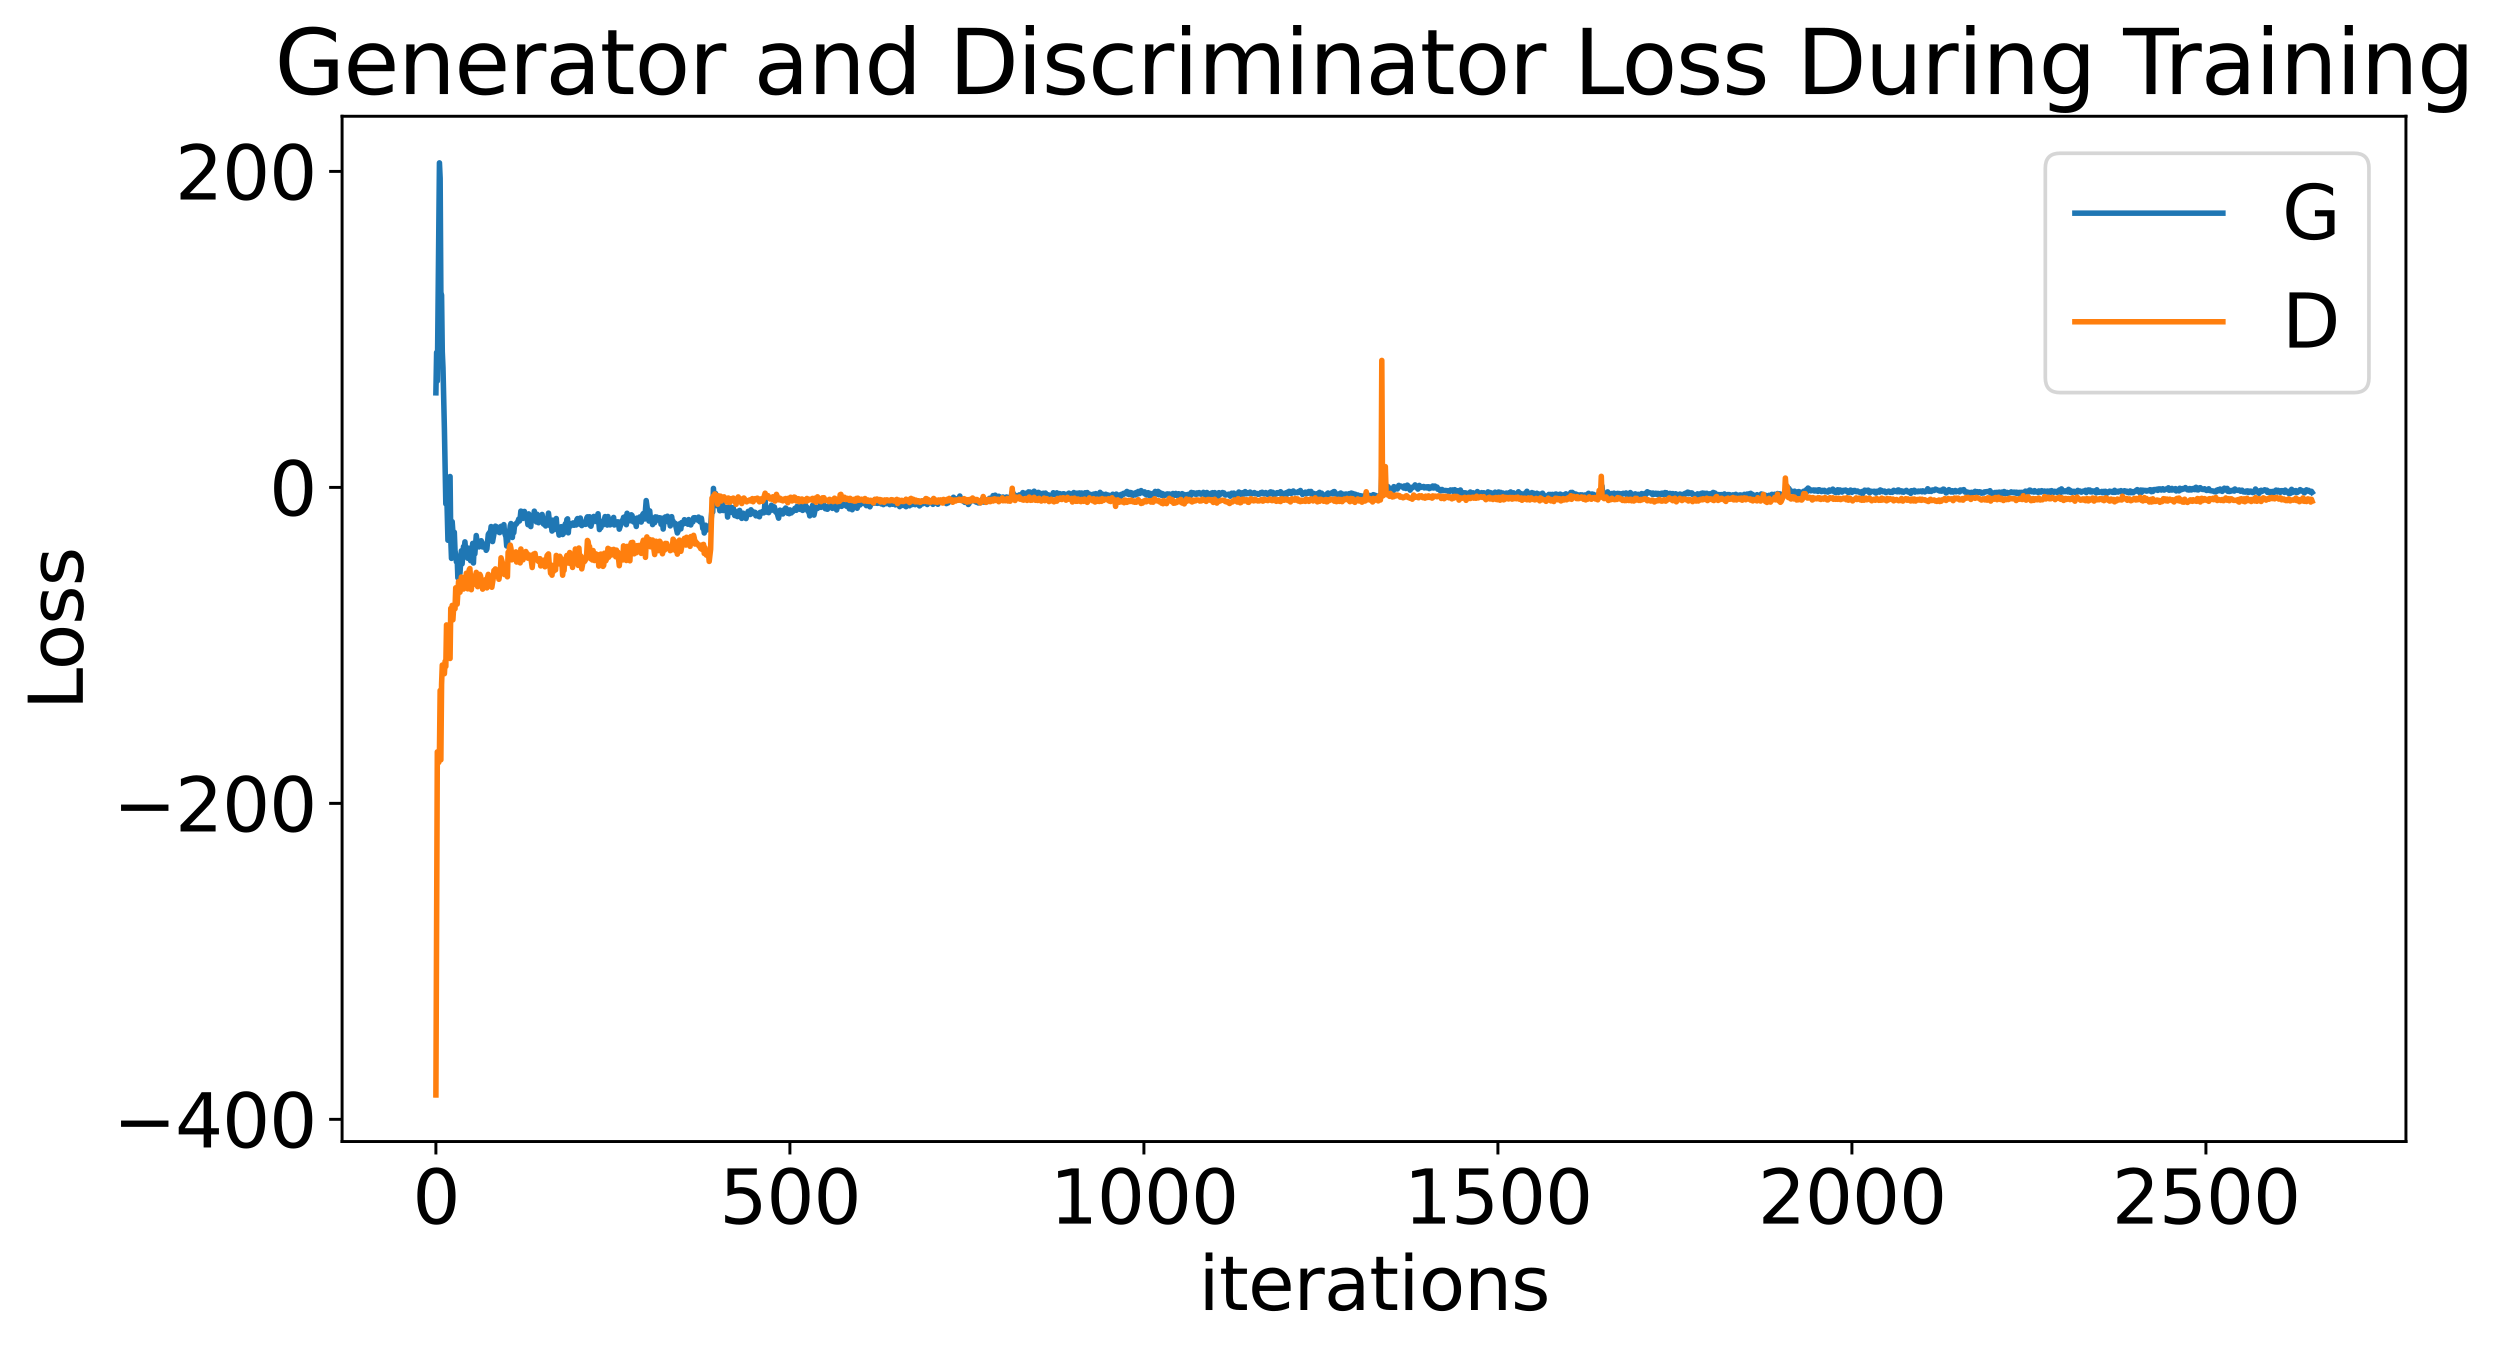 <?xml version="1.0" encoding="utf-8" standalone="no"?>
<!DOCTYPE svg PUBLIC "-//W3C//DTD SVG 1.1//EN"
  "http://www.w3.org/Graphics/SVG/1.1/DTD/svg11.dtd">
<svg xmlns:xlink="http://www.w3.org/1999/xlink" width="675.923pt" height="365.549pt" viewBox="0 0 675.923 365.549" xmlns="http://www.w3.org/2000/svg" version="1.1">
 <defs>
  <style type="text/css">*{stroke-linejoin: round; stroke-linecap: butt}</style>
 </defs>
 <g id="figure_1">
  <g id="patch_1">
   <path d="M 0 365.549 
L 675.923 365.549 
L 675.923 -0 
L 0 -0 
z
" style="fill: #ffffff"/>
  </g>
  <g id="axes_1">
   <g id="patch_2">
    <path d="M 92.491 308.636 
L 650.491 308.636 
L 650.491 31.436 
L 92.491 31.436 
z
" style="fill: #ffffff"/>
   </g>
   <g id="matplotlib.axis_1">
    <g id="xtick_1">
     <g id="line2d_1">
      <defs>
       <path id="m8a89715513" d="M 0 0 
L 0 3.5 
" style="stroke: #000000; stroke-width: 0.8"/>
      </defs>
      <g>
       <use xlink:href="#m8a89715513" x="117.854" y="308.636" style="stroke: #000000; stroke-width: 0.8"/>
      </g>
     </g>
     <g id="text_1">
      <!-- 0 -->
      <g transform="translate(111.492 330.833) scale(0.2 -0.2)">
       <defs>
        <path id="DejaVuSans-30" d="M 2034 4250 
Q 1547 4250 1301 3770 
Q 1056 3291 1056 2328 
Q 1056 1369 1301 889 
Q 1547 409 2034 409 
Q 2525 409 2770 889 
Q 3016 1369 3016 2328 
Q 3016 3291 2770 3770 
Q 2525 4250 2034 4250 
z
M 2034 4750 
Q 2819 4750 3233 4129 
Q 3647 3509 3647 2328 
Q 3647 1150 3233 529 
Q 2819 -91 2034 -91 
Q 1250 -91 836 529 
Q 422 1150 422 2328 
Q 422 3509 836 4129 
Q 1250 4750 2034 4750 
z
" transform="scale(0.016)"/>
       </defs>
       <use xlink:href="#DejaVuSans-30"/>
      </g>
     </g>
    </g>
    <g id="xtick_2">
     <g id="line2d_2">
      <g>
       <use xlink:href="#m8a89715513" x="213.566" y="308.636" style="stroke: #000000; stroke-width: 0.8"/>
      </g>
     </g>
     <g id="text_2">
      <!-- 500 -->
      <g transform="translate(194.479 330.833) scale(0.2 -0.2)">
       <defs>
        <path id="DejaVuSans-35" d="M 691 4666 
L 3169 4666 
L 3169 4134 
L 1269 4134 
L 1269 2991 
Q 1406 3038 1543 3061 
Q 1681 3084 1819 3084 
Q 2600 3084 3056 2656 
Q 3513 2228 3513 1497 
Q 3513 744 3044 326 
Q 2575 -91 1722 -91 
Q 1428 -91 1123 -41 
Q 819 9 494 109 
L 494 744 
Q 775 591 1075 516 
Q 1375 441 1709 441 
Q 2250 441 2565 725 
Q 2881 1009 2881 1497 
Q 2881 1984 2565 2268 
Q 2250 2553 1709 2553 
Q 1456 2553 1204 2497 
Q 953 2441 691 2322 
L 691 4666 
z
" transform="scale(0.016)"/>
       </defs>
       <use xlink:href="#DejaVuSans-35"/>
       <use xlink:href="#DejaVuSans-30" x="63.623"/>
       <use xlink:href="#DejaVuSans-30" x="127.246"/>
      </g>
     </g>
    </g>
    <g id="xtick_3">
     <g id="line2d_3">
      <g>
       <use xlink:href="#m8a89715513" x="309.278" y="308.636" style="stroke: #000000; stroke-width: 0.8"/>
      </g>
     </g>
     <g id="text_3">
      <!-- 1000 -->
      <g transform="translate(283.828 330.833) scale(0.2 -0.2)">
       <defs>
        <path id="DejaVuSans-31" d="M 794 531 
L 1825 531 
L 1825 4091 
L 703 3866 
L 703 4441 
L 1819 4666 
L 2450 4666 
L 2450 531 
L 3481 531 
L 3481 0 
L 794 0 
L 794 531 
z
" transform="scale(0.016)"/>
       </defs>
       <use xlink:href="#DejaVuSans-31"/>
       <use xlink:href="#DejaVuSans-30" x="63.623"/>
       <use xlink:href="#DejaVuSans-30" x="127.246"/>
       <use xlink:href="#DejaVuSans-30" x="190.869"/>
      </g>
     </g>
    </g>
    <g id="xtick_4">
     <g id="line2d_4">
      <g>
       <use xlink:href="#m8a89715513" x="404.99" y="308.636" style="stroke: #000000; stroke-width: 0.8"/>
      </g>
     </g>
     <g id="text_4">
      <!-- 1500 -->
      <g transform="translate(379.54 330.833) scale(0.2 -0.2)">
       <use xlink:href="#DejaVuSans-31"/>
       <use xlink:href="#DejaVuSans-35" x="63.623"/>
       <use xlink:href="#DejaVuSans-30" x="127.246"/>
       <use xlink:href="#DejaVuSans-30" x="190.869"/>
      </g>
     </g>
    </g>
    <g id="xtick_5">
     <g id="line2d_5">
      <g>
       <use xlink:href="#m8a89715513" x="500.702" y="308.636" style="stroke: #000000; stroke-width: 0.8"/>
      </g>
     </g>
     <g id="text_5">
      <!-- 2000 -->
      <g transform="translate(475.252 330.833) scale(0.2 -0.2)">
       <defs>
        <path id="DejaVuSans-32" d="M 1228 531 
L 3431 531 
L 3431 0 
L 469 0 
L 469 531 
Q 828 903 1448 1529 
Q 2069 2156 2228 2338 
Q 2531 2678 2651 2914 
Q 2772 3150 2772 3378 
Q 2772 3750 2511 3984 
Q 2250 4219 1831 4219 
Q 1534 4219 1204 4116 
Q 875 4013 500 3803 
L 500 4441 
Q 881 4594 1212 4672 
Q 1544 4750 1819 4750 
Q 2544 4750 2975 4387 
Q 3406 4025 3406 3419 
Q 3406 3131 3298 2873 
Q 3191 2616 2906 2266 
Q 2828 2175 2409 1742 
Q 1991 1309 1228 531 
z
" transform="scale(0.016)"/>
       </defs>
       <use xlink:href="#DejaVuSans-32"/>
       <use xlink:href="#DejaVuSans-30" x="63.623"/>
       <use xlink:href="#DejaVuSans-30" x="127.246"/>
       <use xlink:href="#DejaVuSans-30" x="190.869"/>
      </g>
     </g>
    </g>
    <g id="xtick_6">
     <g id="line2d_6">
      <g>
       <use xlink:href="#m8a89715513" x="596.413" y="308.636" style="stroke: #000000; stroke-width: 0.8"/>
      </g>
     </g>
     <g id="text_6">
      <!-- 2500 -->
      <g transform="translate(570.963 330.833) scale(0.2 -0.2)">
       <use xlink:href="#DejaVuSans-32"/>
       <use xlink:href="#DejaVuSans-35" x="63.623"/>
       <use xlink:href="#DejaVuSans-30" x="127.246"/>
       <use xlink:href="#DejaVuSans-30" x="190.869"/>
      </g>
     </g>
    </g>
    <g id="text_7">
     <!-- iterations -->
     <g transform="translate(324.036 354.189) scale(0.2 -0.2)">
      <defs>
       <path id="DejaVuSans-69" d="M 603 3500 
L 1178 3500 
L 1178 0 
L 603 0 
L 603 3500 
z
M 603 4863 
L 1178 4863 
L 1178 4134 
L 603 4134 
L 603 4863 
z
" transform="scale(0.016)"/>
       <path id="DejaVuSans-74" d="M 1172 4494 
L 1172 3500 
L 2356 3500 
L 2356 3053 
L 1172 3053 
L 1172 1153 
Q 1172 725 1289 603 
Q 1406 481 1766 481 
L 2356 481 
L 2356 0 
L 1766 0 
Q 1100 0 847 248 
Q 594 497 594 1153 
L 594 3053 
L 172 3053 
L 172 3500 
L 594 3500 
L 594 4494 
L 1172 4494 
z
" transform="scale(0.016)"/>
       <path id="DejaVuSans-65" d="M 3597 1894 
L 3597 1613 
L 953 1613 
Q 991 1019 1311 708 
Q 1631 397 2203 397 
Q 2534 397 2845 478 
Q 3156 559 3463 722 
L 3463 178 
Q 3153 47 2828 -22 
Q 2503 -91 2169 -91 
Q 1331 -91 842 396 
Q 353 884 353 1716 
Q 353 2575 817 3079 
Q 1281 3584 2069 3584 
Q 2775 3584 3186 3129 
Q 3597 2675 3597 1894 
z
M 3022 2063 
Q 3016 2534 2758 2815 
Q 2500 3097 2075 3097 
Q 1594 3097 1305 2825 
Q 1016 2553 972 2059 
L 3022 2063 
z
" transform="scale(0.016)"/>
       <path id="DejaVuSans-72" d="M 2631 2963 
Q 2534 3019 2420 3045 
Q 2306 3072 2169 3072 
Q 1681 3072 1420 2755 
Q 1159 2438 1159 1844 
L 1159 0 
L 581 0 
L 581 3500 
L 1159 3500 
L 1159 2956 
Q 1341 3275 1631 3429 
Q 1922 3584 2338 3584 
Q 2397 3584 2469 3576 
Q 2541 3569 2628 3553 
L 2631 2963 
z
" transform="scale(0.016)"/>
       <path id="DejaVuSans-61" d="M 2194 1759 
Q 1497 1759 1228 1600 
Q 959 1441 959 1056 
Q 959 750 1161 570 
Q 1363 391 1709 391 
Q 2188 391 2477 730 
Q 2766 1069 2766 1631 
L 2766 1759 
L 2194 1759 
z
M 3341 1997 
L 3341 0 
L 2766 0 
L 2766 531 
Q 2569 213 2275 61 
Q 1981 -91 1556 -91 
Q 1019 -91 701 211 
Q 384 513 384 1019 
Q 384 1609 779 1909 
Q 1175 2209 1959 2209 
L 2766 2209 
L 2766 2266 
Q 2766 2663 2505 2880 
Q 2244 3097 1772 3097 
Q 1472 3097 1187 3025 
Q 903 2953 641 2809 
L 641 3341 
Q 956 3463 1253 3523 
Q 1550 3584 1831 3584 
Q 2591 3584 2966 3190 
Q 3341 2797 3341 1997 
z
" transform="scale(0.016)"/>
       <path id="DejaVuSans-6f" d="M 1959 3097 
Q 1497 3097 1228 2736 
Q 959 2375 959 1747 
Q 959 1119 1226 758 
Q 1494 397 1959 397 
Q 2419 397 2687 759 
Q 2956 1122 2956 1747 
Q 2956 2369 2687 2733 
Q 2419 3097 1959 3097 
z
M 1959 3584 
Q 2709 3584 3137 3096 
Q 3566 2609 3566 1747 
Q 3566 888 3137 398 
Q 2709 -91 1959 -91 
Q 1206 -91 779 398 
Q 353 888 353 1747 
Q 353 2609 779 3096 
Q 1206 3584 1959 3584 
z
" transform="scale(0.016)"/>
       <path id="DejaVuSans-6e" d="M 3513 2113 
L 3513 0 
L 2938 0 
L 2938 2094 
Q 2938 2591 2744 2837 
Q 2550 3084 2163 3084 
Q 1697 3084 1428 2787 
Q 1159 2491 1159 1978 
L 1159 0 
L 581 0 
L 581 3500 
L 1159 3500 
L 1159 2956 
Q 1366 3272 1645 3428 
Q 1925 3584 2291 3584 
Q 2894 3584 3203 3211 
Q 3513 2838 3513 2113 
z
" transform="scale(0.016)"/>
       <path id="DejaVuSans-73" d="M 2834 3397 
L 2834 2853 
Q 2591 2978 2328 3040 
Q 2066 3103 1784 3103 
Q 1356 3103 1142 2972 
Q 928 2841 928 2578 
Q 928 2378 1081 2264 
Q 1234 2150 1697 2047 
L 1894 2003 
Q 2506 1872 2764 1633 
Q 3022 1394 3022 966 
Q 3022 478 2636 193 
Q 2250 -91 1575 -91 
Q 1294 -91 989 -36 
Q 684 19 347 128 
L 347 722 
Q 666 556 975 473 
Q 1284 391 1588 391 
Q 1994 391 2212 530 
Q 2431 669 2431 922 
Q 2431 1156 2273 1281 
Q 2116 1406 1581 1522 
L 1381 1569 
Q 847 1681 609 1914 
Q 372 2147 372 2553 
Q 372 3047 722 3315 
Q 1072 3584 1716 3584 
Q 2034 3584 2315 3537 
Q 2597 3491 2834 3397 
z
" transform="scale(0.016)"/>
      </defs>
      <use xlink:href="#DejaVuSans-69"/>
      <use xlink:href="#DejaVuSans-74" x="27.783"/>
      <use xlink:href="#DejaVuSans-65" x="66.992"/>
      <use xlink:href="#DejaVuSans-72" x="128.516"/>
      <use xlink:href="#DejaVuSans-61" x="169.629"/>
      <use xlink:href="#DejaVuSans-74" x="230.908"/>
      <use xlink:href="#DejaVuSans-69" x="270.117"/>
      <use xlink:href="#DejaVuSans-6f" x="297.9"/>
      <use xlink:href="#DejaVuSans-6e" x="359.082"/>
      <use xlink:href="#DejaVuSans-73" x="422.461"/>
     </g>
    </g>
   </g>
   <g id="matplotlib.axis_2">
    <g id="ytick_1">
     <g id="line2d_7">
      <defs>
       <path id="m05ff88b687" d="M 0 0 
L -3.5 0 
" style="stroke: #000000; stroke-width: 0.8"/>
      </defs>
      <g>
       <use xlink:href="#m05ff88b687" x="92.491" y="302.634" style="stroke: #000000; stroke-width: 0.8"/>
      </g>
     </g>
     <g id="text_8">
      <!-- −400 -->
      <g transform="translate(30.556 310.233) scale(0.2 -0.2)">
       <defs>
        <path id="DejaVuSans-2212" d="M 678 2272 
L 4684 2272 
L 4684 1741 
L 678 1741 
L 678 2272 
z
" transform="scale(0.016)"/>
        <path id="DejaVuSans-34" d="M 2419 4116 
L 825 1625 
L 2419 1625 
L 2419 4116 
z
M 2253 4666 
L 3047 4666 
L 3047 1625 
L 3713 1625 
L 3713 1100 
L 3047 1100 
L 3047 0 
L 2419 0 
L 2419 1100 
L 313 1100 
L 313 1709 
L 2253 4666 
z
" transform="scale(0.016)"/>
       </defs>
       <use xlink:href="#DejaVuSans-2212"/>
       <use xlink:href="#DejaVuSans-34" x="83.789"/>
       <use xlink:href="#DejaVuSans-30" x="147.412"/>
       <use xlink:href="#DejaVuSans-30" x="211.035"/>
      </g>
     </g>
    </g>
    <g id="ytick_2">
     <g id="line2d_8">
      <g>
       <use xlink:href="#m05ff88b687" x="92.491" y="217.204" style="stroke: #000000; stroke-width: 0.8"/>
      </g>
     </g>
     <g id="text_9">
      <!-- −200 -->
      <g transform="translate(30.556 224.803) scale(0.2 -0.2)">
       <use xlink:href="#DejaVuSans-2212"/>
       <use xlink:href="#DejaVuSans-32" x="83.789"/>
       <use xlink:href="#DejaVuSans-30" x="147.412"/>
       <use xlink:href="#DejaVuSans-30" x="211.035"/>
      </g>
     </g>
    </g>
    <g id="ytick_3">
     <g id="line2d_9">
      <g>
       <use xlink:href="#m05ff88b687" x="92.491" y="131.774" style="stroke: #000000; stroke-width: 0.8"/>
      </g>
     </g>
     <g id="text_10">
      <!-- 0 -->
      <g transform="translate(72.766 139.373) scale(0.2 -0.2)">
       <use xlink:href="#DejaVuSans-30"/>
      </g>
     </g>
    </g>
    <g id="ytick_4">
     <g id="line2d_10">
      <g>
       <use xlink:href="#m05ff88b687" x="92.491" y="46.344" style="stroke: #000000; stroke-width: 0.8"/>
      </g>
     </g>
     <g id="text_11">
      <!-- 200 -->
      <g transform="translate(47.316 53.943) scale(0.2 -0.2)">
       <use xlink:href="#DejaVuSans-32"/>
       <use xlink:href="#DejaVuSans-30" x="63.623"/>
       <use xlink:href="#DejaVuSans-30" x="127.246"/>
      </g>
     </g>
    </g>
    <g id="text_12">
     <!-- Loss -->
     <g transform="translate(22.397 191.971) rotate(-90) scale(0.2 -0.2)">
      <defs>
       <path id="DejaVuSans-4c" d="M 628 4666 
L 1259 4666 
L 1259 531 
L 3531 531 
L 3531 0 
L 628 0 
L 628 4666 
z
" transform="scale(0.016)"/>
      </defs>
      <use xlink:href="#DejaVuSans-4c"/>
      <use xlink:href="#DejaVuSans-6f" x="53.963"/>
      <use xlink:href="#DejaVuSans-73" x="115.145"/>
      <use xlink:href="#DejaVuSans-73" x="167.244"/>
     </g>
    </g>
   </g>
   <g id="line2d_11">
    <path d="M 117.854 106.201 
L 118.046 95.293 
L 118.237 103.013 
L 118.811 44.036 
L 119.003 48.202 
L 119.194 79.082 
L 119.386 79.801 
L 119.577 95.039 
L 119.768 99.384 
L 120.151 115.933 
L 120.534 136.223 
L 120.726 131.012 
L 121.108 146.066 
L 121.3 129.712 
L 121.491 135.776 
L 121.683 128.84 
L 121.874 145.744 
L 122.066 150.966 
L 122.257 141.048 
L 122.64 146.73 
L 122.831 143.903 
L 123.023 148.889 
L 123.214 149.977 
L 123.406 151.915 
L 123.597 150.461 
L 123.788 156.209 
L 124.171 152.77 
L 124.363 154.957 
L 124.746 148.92 
L 124.937 152.45 
L 125.32 147.781 
L 125.511 148.375 
L 125.703 146.504 
L 125.894 148.745 
L 126.085 148.044 
L 126.277 150.657 
L 126.468 150.932 
L 126.66 148.202 
L 126.851 149.697 
L 127.043 148.72 
L 127.234 151.591 
L 127.425 149.238 
L 127.617 148.782 
L 127.808 146.917 
L 128 152.215 
L 128.191 147.649 
L 128.383 149.753 
L 128.765 144.795 
L 129.148 147.615 
L 129.34 147.13 
L 129.531 147.865 
L 129.723 146.771 
L 129.914 147.15 
L 130.105 146.202 
L 130.297 146.632 
L 130.488 147.882 
L 130.68 147.073 
L 130.871 147.952 
L 131.062 147.692 
L 131.254 147.157 
L 131.445 148.781 
L 131.637 148.414 
L 132.02 144.451 
L 132.402 143.911 
L 132.594 143.957 
L 132.785 142.369 
L 133.168 146.419 
L 133.934 142.253 
L 134.125 142.718 
L 134.317 142.444 
L 134.508 142.872 
L 134.7 142.731 
L 134.891 143.888 
L 135.082 144.002 
L 135.274 142.575 
L 135.465 142.306 
L 135.657 142.938 
L 135.848 142.458 
L 136.04 143.532 
L 136.231 141.851 
L 136.422 144.015 
L 136.805 145.177 
L 136.997 147.615 
L 137.188 147.264 
L 137.379 144.074 
L 137.571 143.508 
L 137.762 144.077 
L 137.954 142.152 
L 138.145 141.557 
L 138.337 144.417 
L 138.528 145.316 
L 138.719 142.868 
L 138.911 144.028 
L 139.102 142.228 
L 139.294 142.014 
L 139.485 141.589 
L 139.677 141.571 
L 140.059 140.918 
L 140.251 140.347 
L 140.442 140.862 
L 140.634 140.112 
L 140.825 138.192 
L 141.017 138.269 
L 141.208 138.718 
L 141.399 140.157 
L 141.591 138.766 
L 141.782 138.28 
L 141.974 139.324 
L 142.165 139.525 
L 142.356 139.18 
L 142.739 141.858 
L 142.931 138.938 
L 143.122 139.449 
L 143.314 140.337 
L 143.505 142.371 
L 143.696 139.956 
L 143.888 140.734 
L 144.079 139.937 
L 144.271 139.804 
L 144.462 138.205 
L 144.845 140.467 
L 145.036 141.119 
L 145.228 139.052 
L 145.419 139.737 
L 145.611 141.329 
L 145.802 140.28 
L 145.994 140.314 
L 146.185 139.701 
L 146.376 139.86 
L 146.568 139.098 
L 146.951 141.703 
L 147.142 140.546 
L 147.334 140.869 
L 147.525 142.202 
L 147.716 140.898 
L 147.908 141.392 
L 148.291 138.738 
L 148.673 142.103 
L 148.865 141.988 
L 149.056 142.147 
L 149.248 143.574 
L 149.439 140.637 
L 149.822 143.176 
L 150.396 140.192 
L 150.588 142.751 
L 150.779 142.302 
L 151.162 144.672 
L 151.353 143.789 
L 151.545 143.741 
L 151.736 142.406 
L 151.928 142.587 
L 152.119 144.513 
L 152.311 144.273 
L 152.502 143.77 
L 152.693 142.061 
L 152.885 141.581 
L 153.076 142.217 
L 153.268 140.462 
L 153.459 140.281 
L 153.65 144.055 
L 153.842 141.606 
L 154.033 142.299 
L 154.225 142.239 
L 154.608 141.52 
L 154.799 141.8 
L 154.99 141.371 
L 155.182 142.012 
L 155.373 141.834 
L 155.565 141.438 
L 155.756 141.943 
L 155.948 140.529 
L 156.139 140.209 
L 156.33 140.703 
L 156.522 141.555 
L 156.713 141.716 
L 156.905 140.066 
L 157.288 142.103 
L 157.67 141.18 
L 157.862 141.37 
L 158.053 141.233 
L 158.245 141.782 
L 158.436 141.728 
L 158.628 140.068 
L 158.819 139.741 
L 159.01 139.73 
L 159.202 140.555 
L 159.393 139.72 
L 159.585 142.083 
L 159.776 142.271 
L 159.967 141.36 
L 160.159 141.263 
L 160.542 139.631 
L 160.733 140.828 
L 160.925 140.659 
L 161.116 139.661 
L 161.307 141.034 
L 161.499 140.479 
L 161.69 138.909 
L 162.073 143.176 
L 162.265 140.912 
L 162.456 142.694 
L 162.647 141.133 
L 162.839 141.298 
L 163.03 141.917 
L 163.605 139.672 
L 164.179 141.956 
L 164.37 139.661 
L 164.562 141.116 
L 164.944 141.908 
L 165.327 141.272 
L 165.519 141.304 
L 165.71 140.884 
L 165.902 139.9 
L 166.093 141.94 
L 166.476 141.044 
L 166.667 141.257 
L 166.859 141.861 
L 167.05 141.082 
L 167.242 141.623 
L 167.433 143.065 
L 168.199 140.742 
L 168.39 141.25 
L 168.582 139.882 
L 168.773 140.101 
L 169.156 139.565 
L 169.347 141.858 
L 169.539 138.773 
L 169.73 140.42 
L 169.922 140.257 
L 170.113 140.258 
L 170.304 140.809 
L 170.687 139.187 
L 170.879 139.36 
L 171.261 141.113 
L 171.453 140.861 
L 171.644 140.21 
L 172.027 142.337 
L 172.219 140.073 
L 172.41 140.602 
L 172.601 140.125 
L 172.793 140.266 
L 172.984 139.772 
L 173.176 140.821 
L 173.367 141.145 
L 173.75 139.142 
L 173.941 138.845 
L 174.133 140.094 
L 174.324 140.316 
L 174.707 135.341 
L 175.473 140.872 
L 175.664 138.131 
L 175.856 140.283 
L 176.047 140.684 
L 176.238 139.987 
L 176.43 141.834 
L 176.813 140.418 
L 177.004 141.312 
L 177.196 139.75 
L 177.387 139.84 
L 177.578 139.798 
L 177.961 140.22 
L 178.153 140.689 
L 178.344 139.985 
L 178.536 140.275 
L 178.727 141.752 
L 178.918 140.095 
L 179.11 141.106 
L 179.301 143.034 
L 179.493 141.115 
L 179.684 140.738 
L 179.876 139.765 
L 180.067 139.957 
L 180.258 140.338 
L 180.45 139.574 
L 180.641 141.083 
L 180.833 141.207 
L 181.024 140.915 
L 181.215 142.191 
L 181.407 141.337 
L 181.598 139.693 
L 181.79 141.001 
L 181.981 140.909 
L 182.173 141.553 
L 182.364 141.73 
L 182.555 141.491 
L 182.938 143.195 
L 183.13 144.093 
L 183.321 143.682 
L 183.704 141.642 
L 183.895 141.82 
L 184.087 142.998 
L 184.278 141.298 
L 184.47 141.846 
L 184.661 141.504 
L 184.853 141.585 
L 185.044 140.514 
L 185.235 141.486 
L 185.618 140.769 
L 186.001 141.735 
L 186.193 140.479 
L 186.384 141.269 
L 186.575 141.301 
L 186.767 141.925 
L 186.958 141.22 
L 187.341 141.096 
L 187.532 140.001 
L 187.915 139.961 
L 188.298 140.421 
L 188.49 140.187 
L 188.681 140.647 
L 188.872 139.811 
L 189.255 141.081 
L 189.447 140.893 
L 189.638 140.118 
L 190.021 142.881 
L 190.212 142.215 
L 190.404 144.1 
L 190.595 142.123 
L 190.787 142.008 
L 190.978 143.051 
L 191.17 143.274 
L 191.361 142.734 
L 191.744 142.832 
L 191.935 143.022 
L 192.127 142.35 
L 192.509 137.555 
L 192.701 138.422 
L 192.892 132.056 
L 193.084 134.866 
L 193.275 134.561 
L 193.467 133.417 
L 193.849 136.721 
L 194.232 135.806 
L 194.424 136.48 
L 194.615 138.092 
L 194.807 136.412 
L 194.998 137.985 
L 195.189 135.26 
L 195.381 135.859 
L 195.572 138.03 
L 195.764 137.059 
L 195.955 137.17 
L 196.338 137.964 
L 196.529 137.214 
L 196.721 139.79 
L 196.912 137.311 
L 197.104 137.759 
L 197.295 136.925 
L 197.487 138.246 
L 197.678 138.539 
L 198.061 137.244 
L 198.252 137.333 
L 198.635 139.383 
L 198.826 139.122 
L 199.018 139.495 
L 199.209 138.612 
L 199.401 139.669 
L 199.592 138.211 
L 199.784 138.305 
L 199.975 138.008 
L 200.166 139.329 
L 200.549 140.157 
L 200.741 138.933 
L 200.932 138.755 
L 201.124 139.031 
L 201.315 138.952 
L 201.506 139.122 
L 201.698 140.201 
L 201.889 139.344 
L 202.081 139.197 
L 202.272 138.278 
L 202.464 138.508 
L 202.846 139.094 
L 203.038 137.837 
L 203.229 138.795 
L 203.421 138.255 
L 203.612 138.846 
L 203.995 138.482 
L 204.186 138.543 
L 204.378 139.459 
L 204.569 139.401 
L 204.761 138.988 
L 205.143 139.62 
L 205.335 139.714 
L 205.526 138.527 
L 205.718 138.884 
L 205.909 138.449 
L 206.101 138.319 
L 206.483 138.663 
L 206.675 137.843 
L 206.866 135.219 
L 207.058 138.011 
L 207.249 138.464 
L 207.441 138.32 
L 207.632 137.345 
L 207.823 138.605 
L 208.015 137.814 
L 208.206 138.047 
L 208.589 136.591 
L 208.781 137.926 
L 208.972 137.861 
L 209.163 136.996 
L 209.355 137.051 
L 209.738 138.448 
L 210.12 138.762 
L 210.503 140.098 
L 210.886 137.933 
L 211.078 138.903 
L 211.46 138.133 
L 211.652 138.96 
L 211.843 138.016 
L 212.035 137.783 
L 212.226 137.729 
L 212.418 137.352 
L 212.609 137.535 
L 212.8 137.881 
L 212.992 138.774 
L 213.183 137.98 
L 213.375 138.89 
L 213.566 137.86 
L 213.758 138.036 
L 213.949 138.682 
L 214.14 138.314 
L 214.332 138.331 
L 214.523 137.975 
L 214.715 138.033 
L 214.906 137.463 
L 215.289 137.971 
L 215.48 136.936 
L 215.863 137.163 
L 216.055 136.946 
L 216.246 137.696 
L 216.437 136.667 
L 216.82 137.865 
L 217.012 137.993 
L 217.395 137.571 
L 217.777 136.521 
L 217.969 137.562 
L 218.16 137.137 
L 218.352 138.046 
L 218.543 138.349 
L 218.735 138.443 
L 218.926 139.474 
L 219.117 137.995 
L 219.309 137.456 
L 219.5 138.067 
L 219.692 136.619 
L 219.883 138.786 
L 220.075 139.266 
L 220.457 137.452 
L 220.649 137.196 
L 221.032 137.462 
L 221.223 137.178 
L 221.414 137.208 
L 221.606 136.974 
L 221.797 136.468 
L 221.989 137.17 
L 222.18 136.737 
L 222.372 136.623 
L 222.563 136.074 
L 223.137 137.538 
L 223.329 136.917 
L 223.52 137.635 
L 223.712 137.687 
L 224.094 137.053 
L 224.286 137.172 
L 224.477 136.12 
L 224.86 137.156 
L 225.052 137.445 
L 225.243 136.953 
L 225.434 137.35 
L 225.626 136.735 
L 225.817 137.128 
L 226.009 137.106 
L 226.2 137.875 
L 226.583 136.361 
L 226.966 136.85 
L 227.349 134.242 
L 227.54 136.9 
L 227.731 136.343 
L 227.923 136.228 
L 228.689 136.706 
L 228.88 136.869 
L 229.071 136.337 
L 229.646 137.581 
L 229.837 135.582 
L 230.411 137.813 
L 230.603 137.086 
L 230.794 137.294 
L 230.986 137.108 
L 231.177 136.084 
L 231.368 136.845 
L 231.56 136.989 
L 231.751 137.412 
L 232.134 136.106 
L 232.517 136.519 
L 232.708 135.883 
L 232.9 136.074 
L 233.091 135.85 
L 233.283 136.101 
L 233.666 136.109 
L 233.857 135.828 
L 234.24 136.708 
L 234.431 136.149 
L 235.006 136.573 
L 235.197 137.021 
L 235.771 135.461 
L 235.963 135.597 
L 236.154 136.081 
L 236.346 135.256 
L 236.537 135.402 
L 236.92 136.049 
L 237.303 136.082 
L 237.494 135.296 
L 237.685 135.667 
L 238.068 135.688 
L 238.26 136.232 
L 238.451 135.878 
L 238.643 136.3 
L 238.834 136.433 
L 239.025 136.122 
L 239.217 136.113 
L 239.408 135.949 
L 239.6 136.171 
L 239.791 135.781 
L 239.983 135.988 
L 240.174 135.614 
L 240.557 136.437 
L 240.748 136.129 
L 240.94 136.096 
L 241.131 135.921 
L 241.323 136.33 
L 241.514 136.176 
L 241.705 135.657 
L 241.897 136.279 
L 242.088 136.5 
L 242.28 135.696 
L 242.471 136.369 
L 242.662 136.248 
L 242.854 136.299 
L 243.045 136.489 
L 243.237 136.974 
L 243.428 136.304 
L 243.62 136.33 
L 243.811 136.094 
L 244.002 136.279 
L 244.194 136.656 
L 244.577 135.975 
L 244.768 136.063 
L 244.96 136.99 
L 245.151 136.175 
L 245.342 136.353 
L 245.534 136.047 
L 245.917 136.742 
L 246.3 136.308 
L 246.682 136.413 
L 246.874 136.256 
L 247.065 136.244 
L 247.257 135.97 
L 247.448 136.447 
L 247.64 136.229 
L 247.831 135.584 
L 248.022 136.127 
L 248.214 135.438 
L 248.597 136.778 
L 248.788 136.65 
L 249.171 135.877 
L 249.362 135.464 
L 249.554 136.187 
L 249.745 135.511 
L 249.937 135.691 
L 250.128 135.681 
L 250.319 135.049 
L 250.702 136.397 
L 251.085 135.618 
L 251.277 135.904 
L 251.468 135.915 
L 251.851 135.297 
L 252.234 136.359 
L 252.425 135.626 
L 252.617 135.514 
L 252.808 135.662 
L 252.999 135.308 
L 253.191 135.584 
L 253.382 136.139 
L 253.574 136.33 
L 253.765 135.833 
L 254.148 135.627 
L 254.339 135.369 
L 254.531 135.595 
L 254.722 135.559 
L 255.105 135.299 
L 255.488 135.541 
L 255.679 135.716 
L 255.871 136.159 
L 256.062 135.896 
L 256.254 136 
L 257.402 134.962 
L 257.594 135.25 
L 257.785 134.444 
L 257.976 135.162 
L 258.168 134.873 
L 258.359 135.188 
L 258.742 135.233 
L 258.934 134.783 
L 259.125 135.172 
L 259.316 134.798 
L 259.508 134.11 
L 259.891 135.204 
L 260.082 135.104 
L 260.848 135.819 
L 261.231 135.151 
L 261.805 136.389 
L 261.996 136.16 
L 262.188 135.495 
L 262.571 135.165 
L 262.762 135.163 
L 262.953 134.982 
L 263.145 135.407 
L 263.336 135.167 
L 263.719 135.337 
L 263.911 135.753 
L 264.102 135.361 
L 264.293 135.841 
L 264.485 135.972 
L 264.676 135.934 
L 264.868 135.721 
L 265.059 135.913 
L 265.633 134.915 
L 265.825 134.843 
L 266.016 135.752 
L 266.208 135.282 
L 266.399 135.303 
L 266.59 135.437 
L 266.782 135.157 
L 266.973 135.591 
L 267.356 135.526 
L 267.548 134.718 
L 267.739 135.269 
L 268.122 134.731 
L 268.313 134.875 
L 268.505 133.996 
L 268.696 134.768 
L 269.079 133.886 
L 269.27 134.532 
L 269.462 134.507 
L 269.653 134.883 
L 270.036 134.178 
L 270.228 134.304 
L 270.419 134.899 
L 270.802 135.135 
L 270.993 134.423 
L 271.185 134.374 
L 271.376 134.932 
L 271.567 134.592 
L 271.759 135.018 
L 271.95 134.859 
L 272.142 134.372 
L 272.333 134.899 
L 272.525 134.892 
L 272.716 134.687 
L 273.099 135.223 
L 273.482 133.743 
L 273.673 133.175 
L 273.865 133.272 
L 274.247 133.845 
L 274.439 134.15 
L 274.63 133.969 
L 275.013 134.288 
L 275.205 134.41 
L 275.396 134.201 
L 275.587 133.796 
L 275.779 134.128 
L 276.353 133.721 
L 276.544 133.183 
L 276.736 133.366 
L 277.119 133.368 
L 277.31 133.382 
L 277.693 133.685 
L 277.884 133.694 
L 278.076 132.989 
L 278.267 133.429 
L 278.459 133.032 
L 278.65 133.827 
L 278.842 133.564 
L 279.033 133.638 
L 279.224 133.251 
L 279.416 133.848 
L 279.607 132.813 
L 279.799 133.119 
L 279.99 133.748 
L 280.564 133.724 
L 280.756 133.123 
L 280.947 133.346 
L 281.139 133.318 
L 281.522 134.069 
L 281.713 133.791 
L 281.904 134.29 
L 282.096 133.361 
L 282.287 134.101 
L 282.67 133.317 
L 283.053 134.099 
L 283.244 134.257 
L 283.436 133.784 
L 284.01 134.287 
L 284.201 133.925 
L 284.584 133.787 
L 284.776 133.223 
L 284.967 133.679 
L 285.159 133.74 
L 285.35 133.579 
L 285.541 133.665 
L 285.733 133.247 
L 285.924 134.248 
L 286.499 133.448 
L 286.69 133.525 
L 286.881 134.057 
L 287.073 133.942 
L 287.264 134.341 
L 287.456 133.499 
L 287.647 133.501 
L 287.838 133.726 
L 288.03 133.744 
L 288.221 134.142 
L 288.413 134.083 
L 288.604 133.578 
L 288.796 133.85 
L 288.987 133.338 
L 289.178 133.756 
L 289.561 133.523 
L 289.944 133.938 
L 290.136 133.673 
L 290.327 133.175 
L 290.518 133.509 
L 290.71 133.59 
L 290.901 133.356 
L 291.093 133.682 
L 291.284 133.348 
L 291.476 133.633 
L 291.667 133.332 
L 291.858 133.269 
L 292.05 133.34 
L 292.241 134.076 
L 292.433 133.297 
L 292.624 133.51 
L 292.815 134.262 
L 293.007 133.874 
L 293.198 133.965 
L 293.39 133.225 
L 293.581 133.731 
L 293.773 133.719 
L 293.964 133.172 
L 294.155 134.115 
L 294.347 133.541 
L 294.538 133.746 
L 294.73 133.64 
L 295.113 133.984 
L 295.304 133.737 
L 295.495 134.384 
L 295.687 133.591 
L 295.878 134.078 
L 296.261 133.463 
L 296.453 134.36 
L 296.644 133.782 
L 297.027 133.625 
L 297.218 133.689 
L 297.41 133.12 
L 297.601 133.455 
L 297.793 134.265 
L 297.984 133.556 
L 298.367 133.96 
L 298.558 133.78 
L 298.75 133.796 
L 298.941 133.629 
L 299.132 133.722 
L 299.324 134.208 
L 299.515 133.825 
L 299.898 133.945 
L 300.09 134.41 
L 300.281 134.414 
L 300.664 134.155 
L 300.855 133.633 
L 301.047 133.94 
L 301.238 133.881 
L 301.621 134.221 
L 301.812 133.592 
L 302.004 134.119 
L 302.195 134.224 
L 302.387 133.907 
L 302.77 133.821 
L 302.961 134.29 
L 303.152 133.67 
L 303.535 133.8 
L 303.727 133.41 
L 303.918 133.571 
L 304.109 133.299 
L 304.301 133.338 
L 304.684 132.875 
L 304.875 133.555 
L 305.258 133.682 
L 305.449 133.133 
L 305.641 133.447 
L 305.832 133.199 
L 306.024 133.44 
L 306.215 133.989 
L 306.407 133.524 
L 306.598 133.683 
L 306.789 133.322 
L 306.981 133.817 
L 307.172 133.164 
L 307.364 133.525 
L 307.555 133.569 
L 307.747 132.88 
L 308.129 133.433 
L 308.512 132.646 
L 309.087 133.273 
L 309.469 132.992 
L 309.661 133.614 
L 309.852 133.324 
L 310.044 133.84 
L 310.235 133.311 
L 310.426 133.209 
L 310.618 133.803 
L 310.809 133.365 
L 311.001 134.213 
L 311.192 133.685 
L 311.384 133.507 
L 311.575 133.891 
L 311.766 133.385 
L 311.958 133.749 
L 312.341 132.871 
L 312.724 133.588 
L 312.915 133.486 
L 313.106 132.863 
L 313.298 133.768 
L 313.489 133.106 
L 313.681 133.37 
L 313.872 133.343 
L 314.064 133.93 
L 314.255 133.443 
L 314.638 134.116 
L 314.829 133.667 
L 315.021 133.657 
L 315.212 133.853 
L 315.595 133.536 
L 315.786 133.795 
L 315.978 133.557 
L 316.169 133.574 
L 316.361 134.065 
L 316.552 133.672 
L 316.743 134.018 
L 316.935 133.817 
L 317.126 133.429 
L 317.318 133.988 
L 317.701 133.653 
L 317.892 133.412 
L 318.083 133.95 
L 318.275 133.672 
L 318.466 133.674 
L 318.658 133.487 
L 318.849 134.008 
L 319.232 133.68 
L 319.423 133.817 
L 319.615 133.466 
L 319.806 133.724 
L 320.189 133.704 
L 320.381 134.28 
L 320.572 134.183 
L 320.763 133.794 
L 321.529 133.614 
L 321.72 133.669 
L 321.912 133.963 
L 322.103 133.139 
L 322.295 133.478 
L 322.678 133.239 
L 323.06 133.588 
L 323.252 133.357 
L 323.443 133.656 
L 323.635 133.264 
L 323.826 133.285 
L 324.018 133.509 
L 324.209 133.191 
L 324.4 133.503 
L 324.783 133.63 
L 324.975 133.345 
L 325.166 133.398 
L 325.358 133.122 
L 325.74 133.731 
L 325.932 133.246 
L 326.123 133.978 
L 326.315 133.161 
L 326.506 133.853 
L 326.697 133.485 
L 327.08 133.683 
L 327.272 133.626 
L 327.463 133.345 
L 327.655 133.803 
L 327.846 133.205 
L 328.037 133.82 
L 328.229 133.629 
L 328.42 133.188 
L 328.612 133.385 
L 328.803 134.064 
L 328.995 134.071 
L 329.186 133.864 
L 329.377 134.19 
L 329.569 133.202 
L 329.76 133.755 
L 330.143 133.478 
L 330.335 133.459 
L 330.526 133.163 
L 330.717 133.469 
L 330.909 133.261 
L 331.292 133.844 
L 332.249 133.607 
L 332.44 133.717 
L 332.632 134.16 
L 333.014 133.353 
L 333.206 133.802 
L 333.397 133.414 
L 333.589 133.327 
L 333.972 134.133 
L 334.163 133.895 
L 334.354 133.966 
L 334.737 133.5 
L 334.929 133.032 
L 335.12 133.402 
L 335.312 133.199 
L 335.503 133.371 
L 335.694 133.804 
L 335.886 133.273 
L 336.077 133.194 
L 336.269 133.276 
L 336.46 133.563 
L 336.652 132.919 
L 336.843 133.415 
L 337.034 133.501 
L 337.226 133.223 
L 337.417 133.431 
L 337.8 133.403 
L 337.991 133.049 
L 338.566 133.498 
L 338.757 133.382 
L 338.949 133.398 
L 339.14 133.179 
L 339.331 133.48 
L 339.714 133.411 
L 339.906 133.456 
L 340.097 133.638 
L 340.289 133.509 
L 340.48 133.614 
L 340.863 133.197 
L 341.054 133.287 
L 341.246 133.095 
L 341.437 133.462 
L 341.82 133.544 
L 342.011 133.541 
L 342.203 133.18 
L 342.394 133.513 
L 342.586 133.513 
L 342.777 133.713 
L 342.968 133.304 
L 343.16 133.556 
L 343.351 133.096 
L 343.543 132.986 
L 343.734 133.052 
L 343.926 133.479 
L 344.117 133.116 
L 344.308 133.741 
L 344.5 133.84 
L 344.691 133.469 
L 345.074 133.555 
L 345.266 133.214 
L 345.457 133.206 
L 345.648 133.358 
L 346.031 133.153 
L 346.223 132.949 
L 346.606 133.895 
L 347.18 133.381 
L 347.563 133.559 
L 347.754 133.215 
L 347.946 133.643 
L 348.137 133.056 
L 348.328 133.221 
L 348.52 132.848 
L 348.711 133.34 
L 348.903 132.924 
L 349.094 133.407 
L 349.668 132.754 
L 350.051 133.265 
L 350.243 133.103 
L 350.817 133.206 
L 351.008 132.93 
L 351.2 132.858 
L 351.391 133.128 
L 351.583 132.615 
L 351.774 133.152 
L 351.965 133.132 
L 352.157 133.677 
L 352.923 133.067 
L 353.114 133.548 
L 353.305 133.104 
L 353.497 133.41 
L 353.88 132.882 
L 354.262 133.262 
L 354.454 132.876 
L 354.645 133.682 
L 355.22 133.426 
L 355.411 133.645 
L 355.794 133.688 
L 355.985 133.502 
L 356.177 134.055 
L 356.368 133.979 
L 356.56 133.265 
L 356.751 133.116 
L 356.942 133.352 
L 357.134 133.943 
L 357.325 133.34 
L 357.517 134.261 
L 357.708 133.834 
L 358.091 133.997 
L 358.282 133.886 
L 358.474 133.992 
L 358.665 133.573 
L 358.857 134.035 
L 359.048 133.295 
L 359.24 133.534 
L 359.431 133.585 
L 359.622 133.424 
L 360.005 133.469 
L 360.197 133.163 
L 360.388 133.551 
L 360.579 132.94 
L 360.771 132.905 
L 361.345 133.758 
L 361.728 133.779 
L 362.111 133.489 
L 362.302 133.675 
L 362.494 133.3 
L 362.685 134.024 
L 362.877 133.722 
L 363.068 133.774 
L 363.259 133.606 
L 363.642 133.734 
L 363.834 133.575 
L 364.025 133.569 
L 364.217 133.706 
L 364.408 134.162 
L 364.599 133.617 
L 364.791 133.47 
L 364.982 133.617 
L 365.174 133.551 
L 365.365 133.311 
L 365.556 133.545 
L 365.748 133.435 
L 365.939 134.045 
L 366.131 133.562 
L 366.514 133.663 
L 366.705 134.252 
L 367.088 133.83 
L 367.279 133.912 
L 367.471 134.125 
L 367.662 134.133 
L 367.854 134.023 
L 368.045 134.156 
L 368.619 134.113 
L 368.811 134.392 
L 369.385 133.48 
L 369.576 134.128 
L 369.768 133.949 
L 369.959 134.102 
L 370.151 133.936 
L 370.342 134.048 
L 370.534 133.987 
L 370.725 134.426 
L 370.916 133.973 
L 371.108 134.089 
L 371.299 133.745 
L 372.065 134.019 
L 372.256 134.646 
L 372.831 134.09 
L 373.022 134.644 
L 373.213 134.268 
L 373.405 134.297 
L 373.596 128.495 
L 373.788 133.064 
L 373.979 132.763 
L 374.171 133.633 
L 374.362 133.452 
L 374.553 130.633 
L 374.745 131.899 
L 374.936 131.47 
L 375.128 132.544 
L 375.319 131.606 
L 375.511 132.169 
L 375.893 132.137 
L 376.085 132.544 
L 376.468 132.275 
L 376.659 132.771 
L 376.85 131.579 
L 377.042 131.664 
L 377.233 132.197 
L 377.425 131.784 
L 377.808 132.194 
L 378.19 131.238 
L 378.382 131.602 
L 378.765 131.43 
L 378.956 131.596 
L 379.339 131.606 
L 379.53 131.952 
L 379.722 131.384 
L 379.913 131.493 
L 380.105 132.07 
L 380.488 131.17 
L 380.679 131.343 
L 380.87 131.852 
L 381.062 131.703 
L 381.253 132.521 
L 381.636 131.766 
L 381.828 131.902 
L 382.402 131.424 
L 382.593 131.104 
L 382.785 131.697 
L 382.976 131.66 
L 383.359 132.232 
L 383.55 131.41 
L 383.742 131.243 
L 384.125 131.776 
L 384.89 131.533 
L 385.082 131.909 
L 385.273 131.631 
L 385.656 131.9 
L 385.847 131.611 
L 386.039 131.832 
L 386.23 131.607 
L 386.422 132.106 
L 386.613 131.665 
L 386.996 131.913 
L 387.379 131.4 
L 387.57 131.943 
L 387.762 131.9 
L 387.953 131.419 
L 388.144 131.771 
L 388.336 131.865 
L 388.527 131.687 
L 388.719 132.265 
L 388.91 132.178 
L 389.102 132.256 
L 389.484 132.738 
L 389.867 132.343 
L 390.059 132.614 
L 391.016 132.623 
L 391.207 132.719 
L 391.399 132.663 
L 391.782 132.948 
L 392.164 132.466 
L 392.356 132.646 
L 392.739 132.463 
L 392.93 132.512 
L 393.122 133.109 
L 393.313 132.393 
L 393.696 132.931 
L 394.079 132.676 
L 394.27 133.158 
L 394.461 133.128 
L 394.653 133.335 
L 394.844 132.484 
L 395.227 133.612 
L 395.419 133.411 
L 395.61 133.414 
L 395.801 133.219 
L 395.993 133.339 
L 396.184 133.241 
L 396.567 133.374 
L 396.759 133.706 
L 396.95 133.378 
L 397.141 133.468 
L 397.524 133.031 
L 397.716 133.163 
L 397.907 133.609 
L 398.099 133.553 
L 398.29 133.237 
L 398.481 133.398 
L 398.673 133.385 
L 398.864 133.616 
L 399.056 133.62 
L 399.247 133.505 
L 399.438 132.909 
L 399.63 133.424 
L 399.821 133.248 
L 400.204 133.955 
L 400.396 133.395 
L 400.587 133.193 
L 400.778 133.476 
L 401.161 133.227 
L 401.353 133.879 
L 401.544 133.594 
L 401.736 133.514 
L 402.118 133.507 
L 402.31 132.989 
L 402.501 133.852 
L 402.884 133.179 
L 403.076 133.244 
L 403.267 133.72 
L 403.458 133.356 
L 403.841 133.555 
L 404.224 133.071 
L 404.415 133.482 
L 404.798 133.719 
L 404.99 133.999 
L 405.181 133.022 
L 405.373 133.344 
L 405.564 133.159 
L 405.755 133.131 
L 406.138 133.644 
L 406.33 133.293 
L 406.713 133.737 
L 406.904 133.577 
L 407.095 133.708 
L 407.287 133.307 
L 407.478 133.572 
L 407.861 133.72 
L 408.053 133.207 
L 408.244 133.225 
L 408.435 133.005 
L 408.627 133.566 
L 408.818 133.322 
L 409.01 133.538 
L 409.201 133.244 
L 409.584 133.566 
L 410.35 133.597 
L 410.541 132.965 
L 410.732 133.443 
L 410.924 133.33 
L 411.115 133.549 
L 411.307 133.471 
L 411.69 133.76 
L 412.264 133.593 
L 412.455 133.243 
L 412.647 133.262 
L 412.838 132.832 
L 413.03 133.584 
L 413.221 133.717 
L 413.987 133.395 
L 414.178 133.183 
L 414.37 133.56 
L 414.561 133.307 
L 414.752 133.931 
L 414.944 133.734 
L 415.135 133.95 
L 415.518 133.359 
L 415.709 133.709 
L 415.901 133.525 
L 416.092 134.138 
L 416.475 133.584 
L 416.667 133.961 
L 417.049 133.346 
L 417.624 134.285 
L 417.815 134.324 
L 418.007 134.068 
L 418.198 134.37 
L 418.389 134.11 
L 418.581 134.152 
L 418.772 133.676 
L 418.964 133.793 
L 419.155 133.687 
L 419.538 134.031 
L 419.729 133.67 
L 419.921 134.01 
L 420.112 133.927 
L 420.304 134.232 
L 420.495 133.61 
L 420.687 133.566 
L 420.878 133.718 
L 421.069 134.079 
L 421.261 133.713 
L 421.452 134.027 
L 421.835 133.598 
L 422.026 134.13 
L 422.218 133.896 
L 422.409 134.102 
L 422.601 133.794 
L 422.984 134.107 
L 423.175 133.637 
L 423.366 133.513 
L 423.749 134.387 
L 423.941 133.762 
L 424.515 133.594 
L 424.706 133.152 
L 424.898 133.444 
L 425.089 133.129 
L 425.281 133.459 
L 425.472 133.401 
L 425.855 133.804 
L 426.046 133.57 
L 426.238 134.011 
L 426.429 133.73 
L 426.621 133.905 
L 427.386 133.788 
L 427.578 134.038 
L 427.769 133.807 
L 427.961 134.095 
L 428.535 133.83 
L 428.726 133.944 
L 428.918 134.282 
L 429.109 133.705 
L 429.492 133.379 
L 429.875 133.762 
L 430.258 134.048 
L 430.449 133.564 
L 430.641 133.808 
L 430.832 133.651 
L 431.215 133.955 
L 431.406 134.431 
L 431.598 133.911 
L 431.789 133.966 
L 432.172 134.238 
L 432.363 133.318 
L 432.555 133.372 
L 432.746 133.282 
L 433.129 131.433 
L 433.32 133.376 
L 433.512 133.752 
L 433.703 133.807 
L 433.895 134.189 
L 434.086 133.692 
L 434.278 133.811 
L 434.66 132.996 
L 435.043 133.573 
L 435.235 134.214 
L 435.426 133.875 
L 435.618 133.936 
L 435.809 133.436 
L 436.192 133.768 
L 436.383 133.339 
L 436.575 133.747 
L 436.766 133.517 
L 436.958 133.504 
L 437.149 133.92 
L 437.34 133.397 
L 437.532 133.608 
L 437.723 133.432 
L 437.915 133.868 
L 438.106 133.844 
L 438.297 133.498 
L 438.489 133.677 
L 438.872 133.374 
L 439.255 133.508 
L 439.446 133.465 
L 439.637 133.279 
L 439.829 133.737 
L 440.595 133.499 
L 440.786 133.178 
L 440.977 133.858 
L 441.169 133.507 
L 441.552 133.811 
L 441.743 133.948 
L 442.126 133.517 
L 442.317 133.895 
L 442.509 133.965 
L 442.892 133.654 
L 443.083 133.68 
L 443.275 133.888 
L 443.466 133.896 
L 443.657 133.776 
L 443.849 133.45 
L 444.04 133.609 
L 444.423 133.554 
L 444.614 133.539 
L 444.806 133.389 
L 444.997 133.705 
L 445.38 132.96 
L 445.572 133.261 
L 445.763 133.15 
L 446.529 133.371 
L 446.72 133.636 
L 446.912 133.3 
L 447.103 133.669 
L 447.677 133.357 
L 447.869 133.661 
L 448.252 133.396 
L 448.443 133.829 
L 448.826 133.686 
L 449.017 133.405 
L 449.209 133.681 
L 449.4 133.331 
L 449.783 133.686 
L 449.974 133.549 
L 450.166 133.177 
L 450.357 133.535 
L 450.549 133.224 
L 450.74 133.84 
L 451.123 133.589 
L 451.314 133.617 
L 451.506 133.402 
L 451.697 133.821 
L 451.889 133.495 
L 452.271 133.449 
L 452.463 133.719 
L 452.846 133.619 
L 453.037 133.497 
L 453.803 133.926 
L 454.186 133.577 
L 454.377 133.821 
L 454.568 133.675 
L 454.951 133.826 
L 455.143 133.629 
L 455.334 133.912 
L 455.526 133.434 
L 455.717 133.462 
L 455.908 133.268 
L 456.1 133.257 
L 456.291 133.058 
L 456.483 133.502 
L 456.674 133.164 
L 457.057 133.441 
L 457.248 133.264 
L 457.44 133.277 
L 457.631 133.697 
L 457.823 133.65 
L 458.78 134.001 
L 458.971 133.518 
L 459.163 133.857 
L 459.354 133.618 
L 459.546 133.992 
L 459.737 133.532 
L 459.928 133.403 
L 460.12 133.644 
L 460.311 133.297 
L 460.503 133.344 
L 460.694 133.585 
L 460.885 133.365 
L 461.268 134.068 
L 461.46 133.37 
L 461.843 133.677 
L 462.034 133.544 
L 462.225 133.584 
L 462.417 133.481 
L 462.8 133.649 
L 462.991 133.625 
L 463.183 133.138 
L 463.757 133.354 
L 463.948 134.001 
L 464.14 133.967 
L 464.331 133.82 
L 464.523 133.833 
L 464.714 133.718 
L 464.905 133.831 
L 465.288 133.741 
L 465.48 133.726 
L 465.671 133.956 
L 466.245 133.546 
L 466.437 133.878 
L 466.628 133.913 
L 466.82 133.795 
L 467.011 133.918 
L 467.202 133.708 
L 467.394 133.789 
L 467.585 133.729 
L 467.777 133.97 
L 467.968 133.982 
L 468.16 133.871 
L 468.351 133.98 
L 468.542 133.789 
L 468.734 133.817 
L 468.925 133.961 
L 469.308 133.652 
L 469.5 134.117 
L 469.691 133.878 
L 469.882 134.115 
L 470.074 133.882 
L 470.265 134.089 
L 470.457 133.806 
L 470.84 133.873 
L 471.031 134.023 
L 471.222 134.325 
L 471.605 133.662 
L 472.179 133.915 
L 472.371 133.576 
L 472.562 134.029 
L 472.754 134.11 
L 472.945 133.501 
L 473.137 133.592 
L 473.328 133.382 
L 473.519 134.129 
L 473.711 133.633 
L 473.902 133.71 
L 474.094 133.932 
L 474.285 133.95 
L 474.477 134.4 
L 474.668 134.076 
L 474.859 134.061 
L 475.051 133.753 
L 475.242 134.103 
L 475.434 133.977 
L 475.817 134.19 
L 476.008 134.723 
L 476.199 133.554 
L 476.391 133.71 
L 476.582 134.411 
L 476.774 133.726 
L 476.965 133.921 
L 477.156 134.489 
L 477.348 133.92 
L 477.922 134.362 
L 478.305 133.916 
L 478.496 134.426 
L 478.879 133.95 
L 479.071 133.659 
L 479.454 134.032 
L 479.645 134.139 
L 479.836 133.638 
L 480.028 133.981 
L 480.411 133.994 
L 480.602 133.444 
L 480.794 133.619 
L 480.985 134.148 
L 481.176 133.51 
L 481.368 134.225 
L 481.942 133.63 
L 482.134 133.653 
L 482.325 133.358 
L 482.516 133.955 
L 482.708 132.751 
L 482.899 133.239 
L 483.091 132.861 
L 483.282 131.747 
L 483.473 132.181 
L 483.665 132.074 
L 484.048 132.828 
L 484.431 132.806 
L 484.622 133 
L 484.813 132.968 
L 485.005 133.083 
L 485.196 132.801 
L 485.388 133.221 
L 485.579 133.003 
L 485.771 133.108 
L 485.962 132.971 
L 486.153 133.563 
L 486.345 132.909 
L 486.728 133.073 
L 486.919 133.611 
L 487.111 133.065 
L 487.493 133.105 
L 487.685 132.8 
L 488.068 132.763 
L 488.259 132.855 
L 488.45 132.334 
L 488.642 132.836 
L 488.833 131.963 
L 489.025 132.091 
L 489.216 132.426 
L 489.408 132.413 
L 489.599 132.694 
L 489.79 132.482 
L 490.173 132.63 
L 490.365 132.468 
L 490.556 132.749 
L 490.748 132.494 
L 490.939 132.726 
L 491.13 132.697 
L 491.322 132.497 
L 491.513 132.863 
L 491.705 132.417 
L 491.896 132.42 
L 492.088 132.617 
L 492.279 132.637 
L 492.47 132.905 
L 492.662 132.589 
L 493.045 132.786 
L 493.236 132.565 
L 493.428 132.945 
L 493.619 132.75 
L 493.81 132.95 
L 494.002 132.895 
L 494.193 133.036 
L 494.385 132.916 
L 494.576 132.479 
L 494.767 132.812 
L 495.15 132.563 
L 495.342 132.734 
L 495.533 132.251 
L 495.725 132.487 
L 495.916 132.966 
L 496.299 133.161 
L 496.49 132.608 
L 496.682 132.588 
L 496.873 132.419 
L 497.065 133.119 
L 497.447 132.465 
L 497.639 132.842 
L 497.83 132.601 
L 498.022 133.036 
L 498.405 132.583 
L 498.596 132.731 
L 498.979 132.492 
L 499.17 132.799 
L 499.362 132.653 
L 499.744 133.189 
L 500.319 132.503 
L 500.51 132.995 
L 500.702 133.119 
L 501.084 132.634 
L 501.276 132.697 
L 501.467 132.603 
L 501.659 132.887 
L 502.042 132.934 
L 502.233 132.751 
L 502.616 133.042 
L 502.807 133.023 
L 502.999 133.219 
L 503.19 133.178 
L 503.382 132.91 
L 503.573 133.541 
L 503.764 132.965 
L 503.956 132.996 
L 504.147 132.532 
L 504.339 132.65 
L 504.53 132.589 
L 504.913 132.837 
L 505.104 132.53 
L 505.487 133.264 
L 505.679 132.771 
L 506.061 132.905 
L 506.827 132.818 
L 507.019 133.227 
L 507.21 133.307 
L 507.593 132.804 
L 507.784 132.982 
L 507.976 132.822 
L 508.167 133.062 
L 508.359 132.469 
L 508.55 132.692 
L 508.741 132.627 
L 509.124 132.938 
L 509.507 132.768 
L 509.89 133.18 
L 510.273 132.938 
L 510.656 132.781 
L 511.038 133.123 
L 511.421 132.878 
L 511.613 133.11 
L 511.996 132.566 
L 512.187 132.811 
L 512.378 132.87 
L 512.57 132.721 
L 512.953 132.97 
L 513.144 132.484 
L 513.336 132.466 
L 513.527 132.973 
L 513.718 132.708 
L 513.91 132.83 
L 514.101 132.707 
L 514.293 133.028 
L 514.484 132.84 
L 514.676 133.078 
L 514.867 132.805 
L 515.058 132.831 
L 515.441 132.587 
L 515.824 132.995 
L 516.207 133.086 
L 516.398 132.851 
L 516.59 133.388 
L 516.781 132.675 
L 516.973 132.816 
L 517.547 132.556 
L 517.738 133.059 
L 518.121 132.807 
L 518.504 132.956 
L 518.695 132.775 
L 518.887 132.908 
L 519.27 132.752 
L 519.653 132.965 
L 519.844 132.703 
L 520.418 132.999 
L 520.801 132.633 
L 520.993 132.782 
L 521.184 132.144 
L 521.567 132.842 
L 521.95 132.552 
L 522.141 132.864 
L 522.524 132.466 
L 522.907 132.618 
L 523.29 132.252 
L 524.438 132.754 
L 524.63 132.552 
L 524.821 132.788 
L 525.012 132.8 
L 525.395 132.25 
L 525.587 132.285 
L 525.778 132.753 
L 525.97 132.659 
L 526.161 133.269 
L 526.352 133.13 
L 526.927 132.386 
L 527.309 132.668 
L 527.501 133.019 
L 527.692 132.721 
L 527.884 132.681 
L 528.075 133.042 
L 528.267 132.835 
L 528.458 132.844 
L 528.649 132.617 
L 528.841 132.966 
L 529.224 132.818 
L 529.415 132.755 
L 529.798 132.994 
L 529.989 132.489 
L 530.372 132.703 
L 530.564 132.469 
L 530.755 132.65 
L 530.947 132.387 
L 531.329 133.062 
L 531.521 132.943 
L 531.712 133.11 
L 531.904 133.023 
L 532.095 133.357 
L 532.287 133.406 
L 532.478 133.157 
L 532.669 133.178 
L 532.861 133.337 
L 533.052 133.108 
L 533.244 133.386 
L 533.626 133.091 
L 533.818 133.119 
L 534.009 132.84 
L 534.201 133.068 
L 534.392 133.122 
L 534.584 132.94 
L 534.966 133.193 
L 535.158 132.955 
L 535.541 133.059 
L 535.732 133.346 
L 536.115 133.263 
L 536.306 133.282 
L 536.498 133.006 
L 537.646 132.881 
L 537.838 133.026 
L 538.029 132.674 
L 538.221 133.331 
L 538.412 133.388 
L 538.603 133.232 
L 538.795 133.289 
L 539.178 133.64 
L 539.369 133.159 
L 539.561 133.332 
L 539.752 133.142 
L 540.326 133.135 
L 540.518 133.059 
L 540.709 133.4 
L 540.901 133.5 
L 541.092 133.108 
L 541.283 133.047 
L 541.666 133.447 
L 541.858 132.896 
L 542.049 133.493 
L 542.241 133.15 
L 542.623 133.124 
L 542.815 133.482 
L 543.389 133.174 
L 543.581 133.192 
L 543.772 132.983 
L 543.963 133.148 
L 544.155 133.091 
L 544.346 133.214 
L 544.538 133.057 
L 544.729 133.116 
L 544.92 133.303 
L 545.112 133.074 
L 545.303 133.416 
L 545.495 133.126 
L 545.878 133.552 
L 546.069 133.123 
L 546.26 133.141 
L 546.452 133.371 
L 546.643 133.116 
L 546.835 133.155 
L 547.026 133.398 
L 547.218 133.14 
L 547.409 133.184 
L 547.6 132.795 
L 547.792 132.955 
L 548.175 132.802 
L 548.366 133.113 
L 548.749 132.512 
L 548.94 132.542 
L 549.132 132.895 
L 549.323 132.956 
L 549.515 132.796 
L 549.706 132.841 
L 549.897 133.038 
L 550.089 132.658 
L 550.28 132.984 
L 550.663 132.963 
L 550.855 132.994 
L 551.046 133.152 
L 551.237 132.734 
L 551.62 132.847 
L 551.812 133.051 
L 552.003 132.668 
L 552.577 132.975 
L 552.769 132.76 
L 552.96 132.929 
L 553.152 132.906 
L 553.343 133.029 
L 553.535 132.771 
L 553.726 132.794 
L 553.917 133.163 
L 554.109 133.024 
L 554.3 132.736 
L 554.492 133.1 
L 554.683 132.662 
L 555.257 133.107 
L 555.449 132.829 
L 555.832 132.9 
L 556.214 133.161 
L 556.406 132.752 
L 556.597 132.795 
L 556.789 132.473 
L 556.98 132.454 
L 557.172 133.133 
L 557.363 132.187 
L 557.554 132.821 
L 557.746 132.964 
L 557.937 132.729 
L 558.129 132.707 
L 558.32 132.926 
L 558.512 132.713 
L 558.894 132.677 
L 559.086 133 
L 559.277 132.314 
L 559.469 132.819 
L 559.66 132.555 
L 559.852 133.152 
L 560.043 132.992 
L 560.234 133.098 
L 560.426 132.834 
L 560.617 132.984 
L 560.809 132.847 
L 561 133.104 
L 561.191 133.059 
L 561.383 133.244 
L 561.766 132.588 
L 562.149 132.929 
L 562.34 132.754 
L 562.723 133.068 
L 563.297 132.77 
L 563.68 132.746 
L 563.871 132.568 
L 564.063 133.175 
L 564.637 132.465 
L 564.829 132.768 
L 565.02 132.488 
L 565.211 132.997 
L 565.403 132.764 
L 565.594 133.006 
L 565.786 132.721 
L 566.36 132.966 
L 566.551 132.658 
L 566.743 133.258 
L 566.934 132.426 
L 567.126 132.959 
L 567.317 132.881 
L 567.508 133.106 
L 568.083 132.971 
L 568.274 132.875 
L 568.466 133.211 
L 568.657 133.148 
L 568.848 132.858 
L 569.04 133.241 
L 569.231 132.831 
L 569.423 133.376 
L 569.614 133.379 
L 569.806 132.984 
L 569.997 133.146 
L 570.188 133.071 
L 570.38 132.796 
L 570.571 132.941 
L 570.954 132.886 
L 571.146 133.103 
L 571.337 133.024 
L 571.528 133.121 
L 571.72 132.569 
L 571.911 133.113 
L 572.294 132.843 
L 572.677 133.038 
L 572.868 132.795 
L 573.251 132.835 
L 573.443 132.655 
L 573.825 133.17 
L 574.4 132.68 
L 574.591 132.95 
L 574.783 132.96 
L 574.974 132.8 
L 575.165 133.102 
L 575.357 132.919 
L 575.548 133.231 
L 575.74 133.139 
L 575.931 132.735 
L 576.123 133.214 
L 576.314 132.94 
L 576.505 132.929 
L 576.697 133.214 
L 577.845 132.38 
L 578.037 132.897 
L 578.228 132.645 
L 578.42 132.712 
L 578.611 133.272 
L 578.802 132.488 
L 578.994 133.121 
L 579.185 132.526 
L 579.76 132.59 
L 579.951 132.689 
L 580.142 132.594 
L 580.334 132.785 
L 580.525 132.758 
L 580.717 132.612 
L 580.908 132.685 
L 581.291 132.402 
L 581.674 132.934 
L 581.865 132.445 
L 582.057 132.872 
L 582.248 132.47 
L 582.44 132.356 
L 582.631 132.455 
L 582.822 132.344 
L 583.014 132.473 
L 583.205 132.269 
L 583.397 132.578 
L 583.588 132.195 
L 583.779 132.417 
L 583.971 132.175 
L 584.162 132.269 
L 584.354 132.493 
L 584.737 132.134 
L 585.119 132.498 
L 585.694 132.19 
L 586.077 132.294 
L 586.268 131.888 
L 586.459 132.538 
L 586.651 132.439 
L 587.034 132.489 
L 587.225 132.059 
L 587.417 132.478 
L 587.608 132.227 
L 587.799 132.331 
L 587.991 132.306 
L 588.182 132.111 
L 588.374 132.736 
L 588.565 132.542 
L 588.756 132.594 
L 588.948 132.487 
L 589.139 132.716 
L 589.331 132.012 
L 589.522 132.492 
L 589.714 132.349 
L 589.905 132.356 
L 590.096 132.099 
L 590.288 132.236 
L 590.479 132.122 
L 590.671 132.168 
L 590.862 131.83 
L 591.054 132.18 
L 591.245 132.167 
L 591.436 132.435 
L 591.628 132.199 
L 591.819 132.487 
L 592.011 132.095 
L 592.202 132.135 
L 592.394 132.472 
L 592.585 132.428 
L 592.776 132.115 
L 592.968 132.133 
L 593.159 132.029 
L 593.351 132.368 
L 593.542 132.202 
L 593.734 131.745 
L 593.925 132.407 
L 594.116 132.256 
L 594.308 132.462 
L 594.499 132.272 
L 594.691 131.898 
L 594.882 131.857 
L 595.073 132.212 
L 595.265 132.131 
L 595.456 132.319 
L 595.839 132.341 
L 596.031 132.143 
L 596.413 132.507 
L 596.605 132.609 
L 597.179 132.156 
L 597.371 132.607 
L 598.136 132.732 
L 598.328 132.733 
L 598.711 132.94 
L 598.902 132.841 
L 599.093 132.99 
L 599.285 132.562 
L 599.476 132.567 
L 599.668 132.399 
L 599.859 132.699 
L 600.242 132.223 
L 600.433 132.682 
L 600.625 132.415 
L 600.816 132.854 
L 601.008 132.43 
L 601.39 131.997 
L 601.582 132.47 
L 601.965 132.115 
L 602.156 132.055 
L 602.348 132.837 
L 602.539 132.778 
L 602.73 132.884 
L 602.922 132.848 
L 603.113 132.625 
L 603.305 132.752 
L 603.879 132.444 
L 604.07 132.767 
L 604.262 132.213 
L 604.453 132.456 
L 605.028 132.583 
L 605.41 132.476 
L 605.793 132.819 
L 606.176 132.537 
L 606.559 132.974 
L 607.133 133.035 
L 607.325 132.765 
L 607.707 132.717 
L 607.899 133.153 
L 608.09 132.79 
L 608.282 133.048 
L 608.473 132.785 
L 608.665 132.829 
L 609.047 133.173 
L 609.239 132.882 
L 609.43 133.077 
L 609.622 132.937 
L 609.813 132.219 
L 610.005 132.859 
L 610.196 132.849 
L 610.387 133.046 
L 610.579 132.85 
L 610.77 133.391 
L 610.962 132.678 
L 611.153 132.698 
L 611.344 132.559 
L 611.536 132.871 
L 612.11 132.551 
L 612.302 132.425 
L 612.684 132.741 
L 612.876 132.529 
L 613.067 133.122 
L 613.259 133.056 
L 613.45 132.85 
L 613.642 132.929 
L 613.833 133.24 
L 614.024 132.903 
L 614.407 133.113 
L 614.599 132.853 
L 614.79 133.182 
L 615.364 132.51 
L 615.556 132.596 
L 615.747 133.036 
L 615.939 132.577 
L 616.513 133.116 
L 616.704 132.672 
L 617.279 132.684 
L 617.661 133.125 
L 617.853 132.514 
L 618.044 132.967 
L 618.427 133.102 
L 618.619 132.857 
L 618.81 133.413 
L 619.001 133.017 
L 619.193 133.409 
L 619.384 133.205 
L 619.576 132.305 
L 619.767 133.158 
L 619.959 132.956 
L 620.341 133.028 
L 620.533 132.665 
L 620.724 132.642 
L 620.916 133.165 
L 621.107 133.138 
L 621.299 132.802 
L 621.49 132.923 
L 621.873 132.38 
L 622.064 132.688 
L 622.256 132.588 
L 622.638 132.896 
L 622.83 132.74 
L 623.021 133.254 
L 623.213 132.681 
L 623.404 132.931 
L 623.596 132.434 
L 623.787 132.751 
L 624.17 132.581 
L 624.361 132.867 
L 624.553 132.861 
L 624.744 133.075 
L 624.936 132.835 
L 625.127 133.119 
L 625.127 133.119 
" clip-path="url(#p2709ffe207)" style="fill: none; stroke: #1f77b4; stroke-width: 1.5; stroke-linecap: square"/>
   </g>
   <g id="line2d_12">
    <path d="M 117.854 296.036 
L 118.237 203.289 
L 118.62 206.143 
L 118.811 203.499 
L 119.003 186.686 
L 119.194 205.438 
L 119.386 185.019 
L 119.577 179.82 
L 119.768 180.821 
L 119.96 180.814 
L 120.151 182.147 
L 120.343 178.8 
L 120.534 180.178 
L 120.726 168.963 
L 120.917 174.974 
L 121.108 174.143 
L 121.491 177.477 
L 121.683 178.029 
L 121.874 164.488 
L 122.066 166.987 
L 122.257 163.693 
L 122.448 167.581 
L 122.64 164.552 
L 122.831 164.243 
L 123.023 164.583 
L 123.214 158.928 
L 123.406 159.597 
L 123.597 163.333 
L 123.98 157.227 
L 124.363 160.115 
L 124.746 156.008 
L 124.937 156.102 
L 125.32 159.255 
L 125.511 158.372 
L 125.703 158.634 
L 126.085 154.988 
L 126.277 158.988 
L 126.468 159.204 
L 126.66 158.45 
L 126.851 154.021 
L 127.043 153.725 
L 127.425 159.434 
L 127.808 155.851 
L 128 158.029 
L 128.191 157.177 
L 128.383 155.614 
L 128.574 155.981 
L 128.765 154.754 
L 128.957 155.408 
L 129.148 158.616 
L 129.531 155.516 
L 129.723 155.289 
L 129.914 155.671 
L 130.488 159.281 
L 130.68 158.872 
L 130.871 157.263 
L 131.062 156.861 
L 131.254 156.725 
L 131.445 156.788 
L 131.637 158.944 
L 131.828 156.05 
L 132.02 155.294 
L 132.402 157.363 
L 132.594 157.655 
L 132.785 156.047 
L 132.977 158.775 
L 133.36 156.305 
L 133.551 154.245 
L 133.742 154.474 
L 133.934 153.823 
L 134.317 155.804 
L 134.508 155.532 
L 134.7 154.587 
L 134.891 156.615 
L 135.274 154.424 
L 135.465 150.825 
L 136.04 152.889 
L 136.231 153.077 
L 136.422 155.35 
L 136.614 153.019 
L 136.805 155.002 
L 136.997 153.832 
L 137.188 155.944 
L 137.379 149.306 
L 137.571 150.203 
L 137.762 147.869 
L 137.954 147.384 
L 138.145 148.273 
L 138.337 151.364 
L 138.719 149.314 
L 138.911 150.087 
L 139.102 150.064 
L 139.294 151.354 
L 139.485 149.224 
L 139.677 151.955 
L 140.059 150.047 
L 140.251 149.992 
L 140.442 150.313 
L 140.634 152.187 
L 140.825 148.438 
L 141.017 150.236 
L 141.208 150.332 
L 141.399 151.363 
L 141.591 149.663 
L 142.165 149.118 
L 142.356 149.697 
L 142.548 149.674 
L 142.739 150.916 
L 142.931 150.034 
L 143.122 150.453 
L 143.314 150.123 
L 143.505 150.654 
L 143.888 153.433 
L 144.271 149.81 
L 144.462 149.944 
L 144.654 149.64 
L 144.845 150.804 
L 145.036 151.108 
L 145.228 150.992 
L 145.419 151.624 
L 145.611 151.801 
L 145.802 151.139 
L 145.994 151.052 
L 146.185 153.007 
L 146.568 151.548 
L 146.759 152.375 
L 146.951 152.168 
L 147.142 151.426 
L 147.334 153.236 
L 147.525 153.007 
L 147.908 150.212 
L 148.291 149.767 
L 148.482 152.334 
L 148.673 152.985 
L 148.865 154.989 
L 149.056 152.777 
L 149.248 155.511 
L 149.439 153.132 
L 149.631 154.506 
L 149.822 153.474 
L 150.013 153.384 
L 150.205 154.081 
L 150.396 150.174 
L 150.588 151.304 
L 150.779 151.289 
L 150.971 152.398 
L 151.162 152.457 
L 151.353 150.404 
L 151.736 151.257 
L 151.928 152.309 
L 152.119 155.515 
L 152.311 153.8 
L 152.502 154.223 
L 152.693 151.425 
L 153.076 150.809 
L 153.268 150.18 
L 153.459 150.737 
L 153.65 152.238 
L 154.033 149.39 
L 154.225 152.367 
L 154.416 151.178 
L 154.608 151.578 
L 154.799 153.415 
L 154.99 150.168 
L 155.182 150.014 
L 155.373 150.414 
L 155.565 148.433 
L 155.756 150.092 
L 155.948 150.013 
L 156.33 152.863 
L 156.522 148.176 
L 156.713 151.276 
L 156.905 150.204 
L 157.096 150.429 
L 157.288 153.806 
L 157.67 151.764 
L 157.862 151.635 
L 158.053 151.799 
L 158.436 151.136 
L 158.628 149.717 
L 158.819 146.125 
L 159.01 146.39 
L 159.202 147.846 
L 159.393 147.747 
L 159.776 151.12 
L 159.967 150.825 
L 160.159 151.403 
L 160.35 148.853 
L 160.733 151.552 
L 160.925 150.23 
L 161.116 149.747 
L 161.307 151.023 
L 161.499 151.545 
L 161.69 149.99 
L 161.882 153.053 
L 162.073 152.928 
L 162.456 149.804 
L 163.03 153.128 
L 163.222 152.848 
L 163.413 149.577 
L 163.605 151.199 
L 163.796 151.613 
L 164.179 150.669 
L 164.37 148.261 
L 164.562 150.649 
L 164.944 148.539 
L 165.136 149.983 
L 165.327 150.051 
L 165.519 149.887 
L 165.71 148.826 
L 165.902 148.534 
L 166.093 149.707 
L 166.284 148.706 
L 166.476 150.533 
L 166.667 148.741 
L 166.859 149.327 
L 167.05 149.28 
L 167.433 152.944 
L 167.624 150.838 
L 167.816 151.038 
L 168.007 150.423 
L 168.199 150.42 
L 168.39 151.388 
L 168.582 147.587 
L 168.964 150.178 
L 169.156 148.732 
L 169.347 151.537 
L 169.539 147.732 
L 169.73 148.94 
L 169.922 148.172 
L 170.304 151.618 
L 170.496 147.332 
L 170.687 146.714 
L 170.879 147.042 
L 171.07 146.643 
L 171.453 149.735 
L 171.644 147.685 
L 172.027 149.448 
L 172.219 147.521 
L 172.41 147.993 
L 172.601 148.075 
L 172.793 147.476 
L 172.984 147.987 
L 173.176 149.179 
L 173.367 149.618 
L 173.559 148.624 
L 173.75 146.765 
L 173.941 146.059 
L 174.133 147.941 
L 174.324 148.029 
L 174.516 150.687 
L 174.707 146.697 
L 174.899 145.166 
L 175.281 147.581 
L 175.664 145.861 
L 175.856 147.828 
L 176.238 146.546 
L 176.43 146.009 
L 177.004 149.924 
L 177.387 146.337 
L 177.578 146.576 
L 177.77 148.284 
L 177.961 148.877 
L 178.344 146.334 
L 178.536 146.611 
L 178.727 148.682 
L 178.918 148.757 
L 179.11 149.724 
L 179.301 148.748 
L 179.493 148.559 
L 179.684 148.723 
L 179.876 146.922 
L 180.067 147.016 
L 180.258 146.944 
L 180.45 147.558 
L 180.641 147.766 
L 180.833 148.39 
L 181.024 147.878 
L 181.215 148.882 
L 181.407 148.014 
L 181.598 148.676 
L 181.79 147.872 
L 181.981 145.779 
L 182.364 146.343 
L 182.555 148.351 
L 182.747 148.989 
L 182.938 147.391 
L 183.13 149.821 
L 183.321 147.996 
L 183.513 149.032 
L 183.704 146.037 
L 183.895 148.672 
L 184.087 149.054 
L 184.278 148.049 
L 184.47 146.4 
L 184.853 146.825 
L 185.044 145.567 
L 185.235 146.2 
L 185.427 147.363 
L 185.618 145.266 
L 185.81 146.472 
L 186.001 146.406 
L 186.193 145.784 
L 186.384 145.925 
L 186.575 147.716 
L 186.767 145.079 
L 187.15 146.659 
L 187.341 146.264 
L 187.532 144.737 
L 187.724 145.536 
L 187.915 147.098 
L 188.107 146.436 
L 188.298 146.879 
L 188.49 146.888 
L 188.872 147.478 
L 189.064 147.727 
L 189.255 147.716 
L 189.447 148.328 
L 189.638 147.361 
L 189.83 148.57 
L 190.021 148.591 
L 190.212 147.187 
L 190.404 149.633 
L 190.595 148.065 
L 190.978 150.088 
L 191.17 149.006 
L 191.361 149.041 
L 191.552 149.919 
L 191.744 151.784 
L 192.127 148.517 
L 192.509 134.645 
L 192.701 135.276 
L 192.892 134.095 
L 193.084 134.924 
L 193.275 133.544 
L 193.658 134.109 
L 193.849 134.095 
L 194.041 136.329 
L 194.232 134.045 
L 194.615 134.511 
L 194.807 134.148 
L 194.998 135.463 
L 195.189 134.363 
L 195.381 134.486 
L 195.572 135.062 
L 195.764 134.333 
L 195.955 135.128 
L 196.338 135.142 
L 196.529 135.747 
L 196.721 135.766 
L 196.912 134.645 
L 197.295 135.834 
L 197.487 135.006 
L 197.678 134.826 
L 197.869 135.366 
L 198.252 134.666 
L 198.635 135.652 
L 198.826 135.497 
L 199.018 136.35 
L 199.209 134.96 
L 199.401 134.958 
L 199.592 134.354 
L 200.166 135.394 
L 200.358 135.447 
L 200.549 136.139 
L 200.741 134.877 
L 201.124 134.657 
L 201.889 135.683 
L 202.081 135.388 
L 202.272 135.432 
L 202.655 135.18 
L 202.846 135.438 
L 203.038 135.042 
L 203.229 135.045 
L 203.421 134.808 
L 203.612 135.656 
L 203.995 134.91 
L 204.186 134.823 
L 204.569 135.071 
L 204.761 134.689 
L 204.952 135.242 
L 205.143 135.183 
L 205.335 135.684 
L 205.526 134.908 
L 205.718 134.97 
L 205.909 134.856 
L 206.101 135.541 
L 206.292 135.282 
L 206.866 133.349 
L 207.249 134.399 
L 207.441 134.43 
L 207.632 134.007 
L 208.206 134.912 
L 208.398 134.577 
L 208.781 135.02 
L 208.972 134.312 
L 209.163 134.842 
L 209.355 134.92 
L 209.546 135.478 
L 209.929 133.663 
L 210.503 135.133 
L 210.695 134.691 
L 210.886 134.711 
L 211.078 135.23 
L 211.269 134.945 
L 211.46 135.026 
L 211.652 135.417 
L 211.843 134.993 
L 212.035 134.923 
L 212.226 135.305 
L 212.418 134.786 
L 212.992 135.906 
L 213.183 134.721 
L 213.566 135.252 
L 213.758 134.443 
L 213.949 135.202 
L 214.14 135.442 
L 214.332 134.903 
L 214.523 134.844 
L 214.715 134.391 
L 214.906 134.456 
L 215.097 135.274 
L 215.289 135.456 
L 215.48 134.804 
L 215.672 135.066 
L 215.863 134.831 
L 216.055 135.662 
L 216.246 135.422 
L 216.437 134.977 
L 216.629 135.405 
L 216.82 134.915 
L 217.012 135.611 
L 217.203 135.516 
L 217.586 135.115 
L 217.777 135.167 
L 217.969 135.493 
L 218.16 134.772 
L 218.352 135.387 
L 218.543 134.934 
L 219.117 135.123 
L 219.692 134.748 
L 219.883 135.357 
L 220.075 135.359 
L 220.457 134.677 
L 220.649 135.786 
L 220.84 134.71 
L 221.032 134.327 
L 221.414 135.273 
L 221.797 135.139 
L 221.989 135.628 
L 222.372 134.594 
L 222.563 134.781 
L 222.754 134.568 
L 222.946 135.358 
L 223.329 135.176 
L 223.903 135.343 
L 224.094 135.622 
L 224.286 134.996 
L 224.669 135.392 
L 224.86 135.182 
L 225.243 135.627 
L 225.434 134.924 
L 225.626 134.696 
L 225.817 134.825 
L 226.2 135.367 
L 226.391 135.643 
L 226.583 135.277 
L 226.966 135.542 
L 227.157 133.751 
L 227.349 133.664 
L 227.731 135.042 
L 228.306 134.444 
L 228.689 135.046 
L 229.071 134.736 
L 229.646 135.282 
L 229.837 134.737 
L 230.411 135.32 
L 230.794 135.027 
L 230.986 135.499 
L 231.177 134.979 
L 231.368 135.473 
L 231.56 134.749 
L 231.751 135.014 
L 231.943 134.697 
L 232.134 135.248 
L 232.708 135.186 
L 232.9 134.967 
L 233.283 135.097 
L 233.666 135.475 
L 233.857 134.79 
L 234.048 135.423 
L 234.24 135.328 
L 234.431 135.526 
L 234.623 135.17 
L 235.006 135.565 
L 235.197 135.511 
L 235.388 135.261 
L 235.963 135.68 
L 236.154 135.989 
L 236.537 134.988 
L 236.728 135.33 
L 237.111 134.916 
L 237.494 135.318 
L 237.685 135.456 
L 237.877 135.056 
L 238.068 135.726 
L 238.26 135.143 
L 238.451 135.25 
L 238.643 135.539 
L 239.025 135.813 
L 239.217 135.164 
L 239.408 135.493 
L 239.791 135.141 
L 239.983 135.193 
L 240.174 135.384 
L 240.748 135.385 
L 240.94 135.101 
L 241.131 135.106 
L 241.323 135.277 
L 241.514 135.195 
L 241.705 135.478 
L 242.088 135.474 
L 242.471 135.021 
L 242.662 136.148 
L 242.854 135.472 
L 243.045 135.214 
L 243.237 135.344 
L 243.428 135.621 
L 243.811 135.277 
L 244.002 135.38 
L 244.194 135.609 
L 244.385 135.587 
L 244.768 135.319 
L 244.96 134.972 
L 245.151 135.433 
L 245.534 135.357 
L 245.917 135.86 
L 246.108 134.885 
L 246.3 134.75 
L 246.491 135.498 
L 246.874 134.981 
L 247.065 135.061 
L 247.448 135.68 
L 247.64 135.221 
L 247.831 135.356 
L 248.022 135.68 
L 248.214 135.384 
L 248.405 135.661 
L 248.597 135.489 
L 248.788 135.833 
L 249.171 135.423 
L 249.362 135.566 
L 249.745 135.439 
L 249.937 135.573 
L 250.319 134.8 
L 250.511 134.83 
L 250.702 135.645 
L 250.894 135.036 
L 251.277 135.735 
L 251.659 135.754 
L 251.851 135.43 
L 252.042 135.601 
L 252.234 135.41 
L 252.425 134.766 
L 252.617 135.684 
L 252.808 135.719 
L 252.999 135.214 
L 253.382 135.805 
L 253.765 135.172 
L 253.956 135.612 
L 254.339 135.151 
L 254.531 135.883 
L 254.914 136.005 
L 255.105 135.025 
L 255.296 135.13 
L 255.488 135.477 
L 255.679 135.207 
L 255.871 135.499 
L 256.062 135.014 
L 256.254 135.423 
L 256.636 134.75 
L 257.019 135.4 
L 257.402 135.133 
L 257.594 135.795 
L 258.168 135.181 
L 258.359 135.468 
L 258.551 135.175 
L 258.934 135.273 
L 259.316 134.972 
L 259.699 135.286 
L 259.891 135.06 
L 260.082 135.372 
L 260.465 135.254 
L 260.656 134.819 
L 260.848 135.481 
L 261.039 135.529 
L 261.231 135.061 
L 261.422 135.75 
L 261.805 135.09 
L 261.996 135.662 
L 262.188 135.517 
L 262.379 134.989 
L 262.571 135.431 
L 262.762 134.838 
L 262.953 134.65 
L 263.145 135.301 
L 263.336 134.934 
L 263.528 135.359 
L 263.719 135.066 
L 263.911 135.335 
L 264.102 135.051 
L 264.676 135.391 
L 264.868 135.822 
L 265.059 135.953 
L 265.25 135.624 
L 265.442 135.61 
L 265.633 135.424 
L 265.825 134.247 
L 266.016 134.871 
L 266.208 135.08 
L 266.399 135.078 
L 266.59 135.829 
L 266.973 135.539 
L 267.165 135.065 
L 267.356 135.02 
L 267.548 135.229 
L 267.739 135.634 
L 267.93 135.064 
L 268.122 135.25 
L 268.313 135 
L 268.505 135.461 
L 268.888 134.858 
L 269.079 135.31 
L 269.27 134.966 
L 269.462 135.261 
L 269.845 134.994 
L 270.036 135.638 
L 270.419 135.126 
L 270.61 135.096 
L 270.802 135.292 
L 270.993 134.611 
L 271.185 135.391 
L 271.376 135.052 
L 271.759 135.386 
L 272.333 134.769 
L 272.525 135.463 
L 272.907 135.295 
L 273.099 135.509 
L 273.482 134.067 
L 273.673 132.015 
L 273.865 134.729 
L 274.439 135.318 
L 274.63 134.399 
L 275.205 134.722 
L 275.396 134.426 
L 275.587 134.353 
L 275.779 134.966 
L 276.162 134.823 
L 276.353 135.098 
L 276.736 135.223 
L 276.927 134.908 
L 277.119 135.133 
L 277.31 134.787 
L 277.693 135.293 
L 278.076 134.789 
L 278.267 134.39 
L 278.459 134.534 
L 278.65 135.269 
L 278.842 134.889 
L 279.033 135.227 
L 279.224 134.868 
L 279.416 135.046 
L 279.607 134.463 
L 279.99 135.265 
L 280.373 134.904 
L 280.564 135.307 
L 280.947 134.743 
L 281.522 135.471 
L 281.904 135 
L 282.096 135.131 
L 282.287 134.678 
L 282.479 135.366 
L 282.861 134.807 
L 283.053 134.832 
L 283.627 135.607 
L 284.01 135.097 
L 284.201 134.974 
L 284.393 135.108 
L 284.584 135.483 
L 284.776 135.426 
L 284.967 135.677 
L 285.159 135.164 
L 285.35 135.5 
L 285.541 135.159 
L 285.733 135.496 
L 285.924 134.768 
L 286.116 135.114 
L 286.307 134.849 
L 286.499 135.004 
L 286.69 134.641 
L 287.073 135.05 
L 287.456 134.567 
L 287.838 134.781 
L 288.03 134.746 
L 288.221 135.228 
L 288.604 134.474 
L 288.987 134.972 
L 289.753 134.755 
L 289.944 135.718 
L 290.136 135.067 
L 290.518 134.684 
L 290.71 134.97 
L 290.901 135.545 
L 291.093 135.468 
L 291.284 135.532 
L 291.476 134.917 
L 291.667 135.272 
L 291.858 135.123 
L 292.05 135.528 
L 292.241 135.63 
L 292.433 135.041 
L 292.624 135.412 
L 293.007 135.535 
L 293.198 134.93 
L 293.39 135.224 
L 293.773 135.182 
L 293.964 135.824 
L 294.155 135.548 
L 294.538 134.612 
L 294.73 135.134 
L 295.113 135.049 
L 295.495 135.44 
L 295.687 134.823 
L 295.878 135.1 
L 296.07 135.731 
L 296.261 135.34 
L 296.453 135.461 
L 296.644 134.946 
L 296.835 135.533 
L 297.027 135.338 
L 297.218 135.581 
L 297.41 134.973 
L 297.793 135.538 
L 297.984 134.802 
L 298.367 135.292 
L 298.75 134.95 
L 299.324 135.031 
L 299.515 135.203 
L 299.707 134.841 
L 299.898 135.467 
L 300.09 135.438 
L 300.281 135.588 
L 300.664 134.588 
L 300.855 135.194 
L 301.047 135.083 
L 301.238 135.108 
L 301.43 135.372 
L 301.621 136.906 
L 301.812 135.533 
L 302.004 135.469 
L 302.195 135.145 
L 302.387 135.354 
L 302.578 135.791 
L 302.77 135.439 
L 302.961 135.499 
L 303.152 135.693 
L 303.727 135.431 
L 303.918 135.918 
L 304.109 135.196 
L 304.301 135.36 
L 304.492 135.281 
L 304.684 135.82 
L 304.875 135.436 
L 305.067 135.443 
L 305.258 135.273 
L 305.449 135.597 
L 305.832 135.212 
L 306.024 135.55 
L 306.407 135.694 
L 306.598 135.439 
L 306.789 135.796 
L 306.981 135.51 
L 307.172 135.795 
L 307.364 135.668 
L 307.555 135.235 
L 307.747 135.092 
L 308.129 135.618 
L 308.321 135.598 
L 308.512 136.122 
L 308.704 135.677 
L 308.895 136.02 
L 309.278 135.448 
L 309.469 135.501 
L 309.661 135.258 
L 309.852 135.68 
L 310.044 135.617 
L 310.235 135.399 
L 310.618 135.413 
L 310.809 135.396 
L 311.192 135.751 
L 311.384 135.324 
L 311.575 135.367 
L 311.766 135.776 
L 312.149 134.848 
L 312.341 135.021 
L 312.532 135.349 
L 313.106 135.451 
L 313.298 135.349 
L 313.489 135.687 
L 313.681 135.509 
L 313.872 135.585 
L 314.064 136.047 
L 314.255 135.476 
L 314.446 136.19 
L 314.638 135.335 
L 314.829 135.807 
L 315.021 135.725 
L 315.212 136.06 
L 315.403 136.157 
L 315.595 135.431 
L 315.786 135.482 
L 316.169 134.741 
L 316.361 135.271 
L 316.552 135.378 
L 316.743 135.614 
L 316.935 135.102 
L 317.126 135.381 
L 317.318 136.065 
L 317.509 135.696 
L 317.701 136.006 
L 317.892 135.819 
L 318.083 135.876 
L 318.466 135.323 
L 318.849 135.663 
L 319.232 135.033 
L 319.423 135.811 
L 319.615 136.001 
L 319.806 135.832 
L 319.998 135.825 
L 320.189 136.232 
L 320.381 135.64 
L 320.572 135.718 
L 320.763 134.917 
L 320.955 135.452 
L 321.146 135.177 
L 321.338 135.37 
L 321.529 135.052 
L 321.72 135.408 
L 321.912 135.364 
L 322.295 135.715 
L 322.486 135.214 
L 322.678 135.268 
L 322.869 135.492 
L 323.06 135.229 
L 323.252 135.396 
L 323.443 135.144 
L 323.826 135.18 
L 324.209 135.231 
L 324.4 135.468 
L 324.592 135.276 
L 324.783 135.427 
L 324.975 135.035 
L 325.166 135.014 
L 325.358 135.257 
L 325.549 135.1 
L 326.123 135.57 
L 326.506 135.064 
L 326.889 135.04 
L 327.08 135.193 
L 327.272 135.108 
L 327.463 135.351 
L 327.655 135.176 
L 327.846 135.21 
L 328.037 135.842 
L 328.229 135.622 
L 328.42 134.982 
L 328.612 135.685 
L 328.803 135.603 
L 328.995 136.013 
L 329.186 135.477 
L 329.377 135.642 
L 330.335 135.241 
L 330.717 135.256 
L 331.1 135.348 
L 331.292 135.603 
L 331.483 135.547 
L 331.675 135.733 
L 331.866 135.59 
L 332.057 135.635 
L 332.249 136.003 
L 332.44 136.129 
L 333.014 135.663 
L 333.206 135.714 
L 333.397 135.465 
L 333.589 135.408 
L 333.78 135.152 
L 333.972 135.465 
L 334.354 135.455 
L 334.546 135.74 
L 334.737 134.846 
L 334.929 135.473 
L 335.12 135.392 
L 335.312 135.938 
L 335.503 135.866 
L 335.694 135.605 
L 335.886 134.99 
L 336.269 135.008 
L 336.46 135.442 
L 336.652 135.145 
L 336.843 135.211 
L 337.034 135.089 
L 337.226 135.344 
L 337.417 135.788 
L 337.609 135.82 
L 337.8 135.495 
L 337.991 135.461 
L 338.183 134.821 
L 338.374 135.069 
L 338.757 135.057 
L 338.949 135.425 
L 339.331 134.979 
L 339.523 135.332 
L 339.906 135.258 
L 340.097 135.447 
L 340.289 135.337 
L 340.48 135.423 
L 340.671 135.246 
L 340.863 135.247 
L 341.054 135.023 
L 341.437 135.491 
L 341.629 135.409 
L 341.82 134.991 
L 342.394 135.265 
L 342.586 135.153 
L 342.777 135.347 
L 343.351 134.903 
L 343.543 135.237 
L 343.734 135.156 
L 343.926 135.362 
L 344.117 135.018 
L 344.5 135.32 
L 344.691 134.951 
L 345.074 135.541 
L 345.266 135.473 
L 345.457 135.122 
L 345.648 135.096 
L 345.84 135.502 
L 346.031 135.082 
L 346.223 135.602 
L 346.414 134.867 
L 346.606 134.96 
L 346.797 134.887 
L 346.988 135.231 
L 347.18 135.248 
L 347.371 135.038 
L 347.563 135.056 
L 347.754 134.904 
L 347.946 135.217 
L 348.137 135.085 
L 348.328 135.094 
L 348.52 135.435 
L 348.711 135.406 
L 348.903 135.7 
L 349.285 134.843 
L 349.668 135.213 
L 349.86 135.136 
L 350.051 135.23 
L 350.243 134.772 
L 350.625 135.233 
L 350.817 134.878 
L 351.008 135.444 
L 351.2 135.497 
L 351.391 135.323 
L 351.583 135.631 
L 351.774 135.225 
L 352.157 135.516 
L 352.348 135.277 
L 352.923 135.56 
L 353.114 134.928 
L 353.305 135.307 
L 353.497 135.396 
L 353.688 135.087 
L 353.88 135.555 
L 354.071 135.176 
L 354.262 135.093 
L 354.454 134.873 
L 354.645 135.143 
L 354.837 135.036 
L 355.028 135.438 
L 355.602 134.607 
L 355.794 135.183 
L 355.985 135.239 
L 356.177 135.684 
L 356.56 135.034 
L 356.751 135.535 
L 356.942 134.986 
L 357.134 134.994 
L 357.325 135.174 
L 357.517 135.148 
L 357.708 135.264 
L 357.9 135.523 
L 358.091 135.175 
L 358.474 135.044 
L 358.665 135.671 
L 358.857 135.652 
L 359.048 135.12 
L 359.24 135.148 
L 359.431 135.305 
L 359.814 134.926 
L 360.005 135.136 
L 360.388 135.131 
L 360.771 135.511 
L 360.962 134.889 
L 361.345 135.635 
L 361.919 134.987 
L 362.111 135.552 
L 362.302 135.53 
L 362.494 135.049 
L 362.877 135.632 
L 363.068 135.158 
L 363.259 135.286 
L 363.451 134.905 
L 363.642 134.98 
L 363.834 134.933 
L 364.025 135.043 
L 364.217 134.748 
L 364.982 135.635 
L 365.174 134.771 
L 365.365 135.366 
L 365.556 134.838 
L 365.748 134.835 
L 365.939 135.564 
L 366.131 135.345 
L 366.322 135.819 
L 366.705 135.16 
L 366.896 135.283 
L 367.088 134.895 
L 367.279 135.335 
L 367.471 135.449 
L 367.662 135.073 
L 368.045 135.406 
L 368.236 135.771 
L 368.428 135.059 
L 368.619 134.985 
L 368.811 135.098 
L 369.002 135.475 
L 369.194 135.388 
L 369.385 132.966 
L 369.576 134.761 
L 369.768 134.85 
L 369.959 135.098 
L 370.151 134.794 
L 370.342 134.787 
L 370.534 135.242 
L 370.725 134.946 
L 370.916 135.068 
L 371.108 135.714 
L 371.299 134.756 
L 371.491 135.331 
L 371.682 135.17 
L 371.873 135.206 
L 372.065 134.791 
L 372.639 135.424 
L 372.831 134.175 
L 373.213 135.179 
L 373.405 133.619 
L 373.596 97.449 
L 373.788 132.224 
L 373.979 134.02 
L 374.171 133.439 
L 374.553 126.165 
L 374.745 132.922 
L 374.936 133.74 
L 375.319 133.838 
L 375.511 133.721 
L 375.702 134.189 
L 375.893 133.399 
L 376.085 133.832 
L 376.276 133.862 
L 376.468 134.368 
L 376.659 133.909 
L 376.85 134.283 
L 377.233 133.904 
L 377.425 134.078 
L 377.616 133.867 
L 377.999 133.9 
L 378.19 134.089 
L 378.382 134.009 
L 378.573 134.412 
L 379.148 134.346 
L 379.339 134.58 
L 379.913 134.356 
L 380.105 134.098 
L 380.296 134.037 
L 380.488 134.15 
L 380.679 134.494 
L 380.87 134.52 
L 381.253 134.714 
L 381.636 134.649 
L 381.828 134.962 
L 382.21 133.847 
L 382.593 134.461 
L 382.785 134.316 
L 382.976 134.38 
L 383.167 134.234 
L 383.359 134.523 
L 383.55 134.572 
L 383.742 134.045 
L 384.125 134.198 
L 384.316 134.048 
L 384.507 134.424 
L 384.699 134.542 
L 384.89 134.418 
L 385.273 134.681 
L 385.465 134.146 
L 385.656 134.242 
L 385.847 134.497 
L 386.23 134.071 
L 386.422 134.481 
L 386.613 134.233 
L 387.187 134.679 
L 387.379 134.072 
L 387.57 134.413 
L 387.762 134.142 
L 388.144 134.145 
L 388.527 134.305 
L 388.91 134.075 
L 389.293 134.26 
L 389.484 134.209 
L 389.676 134.764 
L 389.867 134.611 
L 390.059 134.161 
L 390.442 134.832 
L 390.633 134.222 
L 390.824 134.179 
L 391.016 134.522 
L 391.207 134.248 
L 391.399 134.445 
L 391.59 134.222 
L 391.782 134.593 
L 392.164 134.343 
L 392.356 134.373 
L 392.547 134.875 
L 392.739 134.308 
L 392.93 134.264 
L 393.122 134.664 
L 393.313 134.193 
L 393.504 134.439 
L 393.696 134.394 
L 393.887 134.218 
L 394.27 134.426 
L 394.461 135.21 
L 394.844 134.592 
L 395.036 134.761 
L 395.61 134.619 
L 395.801 134.683 
L 395.993 134.462 
L 396.376 135.269 
L 396.567 134.742 
L 396.759 134.703 
L 396.95 134.47 
L 397.141 134.761 
L 397.333 134.49 
L 397.524 134.783 
L 398.099 134.436 
L 398.29 134.448 
L 398.481 134.692 
L 398.673 134.457 
L 399.056 134.715 
L 399.247 134.16 
L 399.63 134.622 
L 400.396 134.295 
L 400.778 134.479 
L 401.161 134.298 
L 401.736 135.096 
L 401.927 134.834 
L 402.31 134.835 
L 402.501 134.519 
L 402.693 134.442 
L 402.884 134.908 
L 403.076 134.618 
L 403.267 134.766 
L 403.458 134.659 
L 403.65 135.047 
L 403.841 134.65 
L 404.033 134.618 
L 404.224 134.81 
L 404.415 134.507 
L 404.607 135.06 
L 404.798 134.748 
L 404.99 135.106 
L 405.181 134.487 
L 405.373 134.73 
L 405.564 135.239 
L 405.947 134.469 
L 406.138 134.554 
L 406.33 134.337 
L 406.521 135.137 
L 406.713 135.074 
L 406.904 134.489 
L 407.095 134.491 
L 407.287 134.823 
L 407.478 134.543 
L 407.67 134.547 
L 407.861 134.906 
L 408.053 134.513 
L 408.244 134.791 
L 408.435 134.508 
L 408.627 134.54 
L 408.818 134.949 
L 409.01 134.51 
L 409.201 134.857 
L 409.775 134.497 
L 409.967 134.848 
L 410.35 134.419 
L 410.732 134.946 
L 411.115 135.011 
L 411.307 134.633 
L 411.498 135.26 
L 411.881 134.72 
L 412.072 134.976 
L 412.264 134.695 
L 412.647 134.907 
L 412.838 135.126 
L 413.03 134.96 
L 413.221 134.617 
L 413.604 135.178 
L 413.795 134.725 
L 413.987 134.606 
L 414.178 134.902 
L 414.37 134.865 
L 414.561 135.036 
L 414.752 134.927 
L 414.944 135.155 
L 415.135 135.099 
L 415.327 134.753 
L 415.709 135.009 
L 415.901 134.91 
L 416.284 135.405 
L 416.475 134.632 
L 416.667 135.012 
L 416.858 134.841 
L 417.049 135.123 
L 417.624 135.127 
L 418.007 135.548 
L 418.581 134.7 
L 418.964 135.231 
L 419.155 134.99 
L 419.347 135.427 
L 419.538 135.076 
L 419.729 135.296 
L 419.921 135.214 
L 420.112 135.592 
L 420.495 134.721 
L 421.069 134.773 
L 421.261 135.126 
L 421.644 134.834 
L 422.026 135.434 
L 422.218 135.327 
L 422.409 134.901 
L 422.601 134.8 
L 422.792 135.187 
L 422.984 135.098 
L 423.175 134.873 
L 423.366 135.088 
L 423.558 135.129 
L 423.941 134.597 
L 424.132 134.914 
L 424.324 134.742 
L 424.706 134.03 
L 424.898 134.999 
L 425.089 134.179 
L 425.281 134.416 
L 425.472 134.213 
L 426.046 134.536 
L 426.238 134.801 
L 426.429 134.275 
L 426.621 134.822 
L 427.003 134.781 
L 427.578 134.359 
L 427.769 134.72 
L 427.961 134.759 
L 428.152 134.993 
L 428.343 134.455 
L 428.726 135.158 
L 428.918 134.747 
L 429.109 134.983 
L 429.301 134.937 
L 429.683 134.34 
L 430.258 134.983 
L 430.641 134.559 
L 431.023 134.72 
L 431.215 134.515 
L 431.406 134.926 
L 431.598 134.578 
L 431.789 134.684 
L 431.981 135.127 
L 432.172 134.705 
L 432.363 132.595 
L 432.555 134.454 
L 432.746 133.54 
L 432.938 128.788 
L 433.129 133.85 
L 433.32 134.525 
L 433.512 134.525 
L 433.703 134.808 
L 434.086 134.485 
L 434.278 134.374 
L 434.66 134.967 
L 434.852 135.304 
L 435.043 135.223 
L 435.235 134.918 
L 435.426 135.12 
L 435.618 134.984 
L 435.809 134.71 
L 436 134.994 
L 436.383 135.042 
L 436.575 135.092 
L 436.958 134.958 
L 437.149 135.031 
L 437.34 134.542 
L 437.532 134.859 
L 437.915 134.646 
L 438.106 134.944 
L 438.297 134.879 
L 438.489 134.956 
L 438.68 135.297 
L 438.872 135.061 
L 439.063 135.142 
L 439.255 135.348 
L 439.446 135.275 
L 439.637 135.332 
L 439.829 134.95 
L 440.212 135.113 
L 440.403 135.326 
L 440.786 134.974 
L 440.977 134.996 
L 441.169 135.407 
L 441.552 135.113 
L 441.743 135.451 
L 442.126 134.737 
L 442.317 135.198 
L 442.509 134.746 
L 443.083 135.293 
L 443.275 135.137 
L 443.466 135.3 
L 443.657 135.034 
L 443.849 135.163 
L 444.423 134.945 
L 444.806 134.831 
L 445.38 135.386 
L 445.572 135.117 
L 445.954 135.344 
L 446.146 135.331 
L 446.337 135.47 
L 446.72 135.207 
L 447.103 135.365 
L 447.294 135.712 
L 447.869 135.335 
L 448.06 135.415 
L 448.252 135.244 
L 448.443 135.371 
L 448.634 135.021 
L 448.826 135.343 
L 449.017 135.247 
L 449.209 135.486 
L 449.4 135.482 
L 449.591 135.218 
L 449.783 135.386 
L 449.974 135.092 
L 450.357 135.495 
L 450.74 135.188 
L 451.314 134.618 
L 451.506 134.888 
L 451.697 134.889 
L 451.889 135.136 
L 452.08 134.877 
L 452.271 135.368 
L 452.463 135.017 
L 452.654 135.056 
L 452.846 134.703 
L 453.229 135.675 
L 453.42 135.21 
L 453.994 135.101 
L 454.186 134.744 
L 454.76 135.332 
L 454.951 134.938 
L 455.143 135.105 
L 455.334 134.891 
L 455.717 134.966 
L 455.908 135.131 
L 456.1 135.066 
L 456.291 135.13 
L 456.483 135.451 
L 456.674 135.131 
L 456.866 135.058 
L 457.057 135.205 
L 457.248 135.161 
L 457.44 135.238 
L 457.631 135.623 
L 457.823 135.115 
L 458.014 135.25 
L 458.206 134.819 
L 458.397 135.294 
L 458.588 135.461 
L 458.971 135.176 
L 459.163 135.459 
L 459.546 135.07 
L 459.737 135.18 
L 459.928 134.947 
L 460.311 135.136 
L 460.503 134.837 
L 461.077 135.05 
L 461.46 134.704 
L 461.651 135.338 
L 461.843 134.875 
L 462.034 134.872 
L 462.225 135.041 
L 462.417 134.875 
L 462.991 134.964 
L 463.183 135.262 
L 463.374 135.327 
L 463.948 134.35 
L 464.14 134.246 
L 464.523 135.298 
L 464.714 134.891 
L 464.905 134.903 
L 465.097 135.062 
L 465.288 134.754 
L 465.48 134.718 
L 465.671 134.953 
L 465.862 134.891 
L 466.437 135.406 
L 466.628 135.57 
L 466.82 134.813 
L 467.011 135.03 
L 467.202 134.68 
L 467.585 134.989 
L 467.968 134.938 
L 468.16 134.678 
L 468.351 134.962 
L 468.542 134.507 
L 468.734 135.146 
L 468.925 135.132 
L 469.308 134.688 
L 469.5 135.168 
L 470.074 134.741 
L 470.265 134.938 
L 470.457 134.728 
L 470.648 135.084 
L 470.84 134.665 
L 471.031 135.241 
L 471.222 134.846 
L 471.414 134.958 
L 471.605 134.609 
L 471.797 134.699 
L 471.988 135.115 
L 472.179 134.694 
L 472.371 134.909 
L 472.945 134.951 
L 473.137 134.882 
L 473.328 135.224 
L 473.519 135.007 
L 473.711 135.134 
L 473.902 135.429 
L 474.094 135.061 
L 474.285 135.187 
L 474.668 135.111 
L 474.859 135.362 
L 475.051 135.421 
L 475.242 134.574 
L 475.434 135.248 
L 475.625 135.128 
L 476.008 135.463 
L 476.391 135.04 
L 476.582 134.916 
L 476.774 133.666 
L 476.965 135.245 
L 477.156 135.217 
L 477.348 135.622 
L 477.539 135.63 
L 477.731 135.84 
L 477.922 135 
L 478.305 134.759 
L 478.688 135.749 
L 478.879 135.178 
L 479.071 135.275 
L 479.645 134.938 
L 479.836 134.512 
L 480.028 135.142 
L 480.219 135.122 
L 480.411 134.884 
L 480.602 133.601 
L 480.794 135.039 
L 480.985 135.45 
L 481.176 135.349 
L 481.368 135.803 
L 481.559 135.619 
L 482.516 133.335 
L 482.708 129.255 
L 482.899 131.946 
L 483.091 131.31 
L 483.282 131.965 
L 483.473 134.478 
L 483.665 134.578 
L 483.856 134.537 
L 484.048 134.301 
L 484.239 134.916 
L 484.431 134.508 
L 484.622 134.661 
L 484.813 134.318 
L 485.005 134.885 
L 485.196 134.408 
L 485.771 135.184 
L 485.962 134.864 
L 486.153 135.121 
L 486.345 135.063 
L 486.536 134.877 
L 486.919 135.15 
L 487.111 135.193 
L 487.302 134.996 
L 487.685 133.464 
L 487.876 134.207 
L 488.068 133.47 
L 488.259 134.392 
L 488.45 134.28 
L 488.642 134.645 
L 488.833 134.659 
L 489.025 134.41 
L 489.216 134.623 
L 489.408 134.499 
L 489.599 134.561 
L 489.982 135.183 
L 490.173 134.527 
L 490.365 134.958 
L 490.556 134.711 
L 490.939 134.735 
L 491.13 134.86 
L 491.513 134.585 
L 491.705 134.862 
L 491.896 134.576 
L 492.088 134.941 
L 492.279 135.039 
L 492.662 134.696 
L 492.853 134.713 
L 493.045 134.954 
L 493.428 134.518 
L 493.619 134.862 
L 493.81 134.88 
L 494.002 135.157 
L 494.193 135.154 
L 494.385 134.753 
L 494.576 134.775 
L 494.767 134.56 
L 494.959 134.751 
L 495.15 134.765 
L 495.533 134.585 
L 495.725 134.992 
L 495.916 134.749 
L 496.299 134.995 
L 496.49 134.695 
L 496.682 134.975 
L 496.873 135.002 
L 497.065 134.717 
L 497.256 134.822 
L 497.447 134.786 
L 497.639 135.076 
L 498.022 134.858 
L 498.213 134.892 
L 498.405 134.688 
L 498.596 134.795 
L 498.787 134.698 
L 498.979 134.83 
L 499.17 135.107 
L 499.362 134.574 
L 499.744 135.235 
L 499.936 135.145 
L 500.127 134.693 
L 500.893 135.429 
L 501.276 135.021 
L 501.659 134.884 
L 501.85 134.614 
L 502.042 135.051 
L 502.424 134.785 
L 502.616 134.681 
L 502.807 134.808 
L 502.999 135.159 
L 503.19 134.952 
L 503.382 135.264 
L 503.573 134.762 
L 503.764 135.125 
L 503.956 135.242 
L 504.339 134.713 
L 504.53 134.673 
L 504.721 135.123 
L 505.104 134.814 
L 505.487 134.683 
L 505.679 135.145 
L 505.87 135.154 
L 506.061 135.388 
L 506.444 135.044 
L 506.827 134.969 
L 507.019 135.257 
L 507.401 134.772 
L 507.976 135.276 
L 508.167 135.021 
L 508.359 135.247 
L 508.55 135.25 
L 508.741 134.683 
L 508.933 135.195 
L 509.316 134.868 
L 509.699 135.21 
L 509.89 135.123 
L 510.081 135.396 
L 510.273 134.775 
L 510.464 135.209 
L 511.038 134.851 
L 511.421 135.024 
L 511.804 134.941 
L 511.996 135.409 
L 512.187 135.088 
L 512.378 135.232 
L 512.57 135.204 
L 512.761 135.052 
L 513.336 135.379 
L 513.718 135.263 
L 513.91 135.316 
L 514.101 134.785 
L 514.484 135.473 
L 514.867 135.075 
L 515.058 135.089 
L 515.25 134.826 
L 515.633 135.245 
L 515.824 134.885 
L 516.015 135.22 
L 516.207 135.228 
L 516.59 135.443 
L 516.781 134.954 
L 517.164 134.936 
L 517.355 135.428 
L 517.547 134.913 
L 517.738 135.081 
L 517.93 135.461 
L 518.121 135.09 
L 518.695 135.04 
L 518.887 135.207 
L 519.078 134.955 
L 519.461 135.275 
L 519.653 134.977 
L 519.844 135.189 
L 520.418 135.117 
L 520.61 135.303 
L 520.801 135.308 
L 520.993 135.451 
L 521.184 135.351 
L 521.375 135.597 
L 521.758 135.118 
L 521.95 134.988 
L 522.141 135.316 
L 522.524 135.295 
L 522.907 135.178 
L 523.29 135.476 
L 523.481 135.37 
L 523.672 135.559 
L 524.247 135.189 
L 524.438 135.59 
L 524.63 135.36 
L 524.821 135.513 
L 525.012 135.165 
L 525.587 135.086 
L 525.778 134.809 
L 525.97 135.183 
L 526.161 135.307 
L 526.735 134.78 
L 526.927 134.93 
L 527.692 134.863 
L 528.075 135.356 
L 528.458 134.656 
L 528.649 134.833 
L 528.841 134.837 
L 529.032 134.684 
L 529.224 134.887 
L 529.415 134.677 
L 529.607 134.825 
L 529.798 135.136 
L 529.989 135.042 
L 530.181 135.135 
L 530.372 135.102 
L 530.564 134.818 
L 530.755 135.219 
L 530.947 134.797 
L 531.138 134.863 
L 531.521 134.507 
L 531.712 134.687 
L 532.095 134.472 
L 532.478 134.692 
L 532.669 134.793 
L 532.861 135.028 
L 533.052 134.608 
L 533.244 134.649 
L 533.626 134.576 
L 534.009 134.729 
L 534.392 134.484 
L 534.966 134.686 
L 535.732 135.195 
L 536.115 134.876 
L 536.306 135.068 
L 536.498 134.869 
L 536.689 135.162 
L 536.881 134.827 
L 537.264 135.222 
L 537.455 134.589 
L 537.646 135.13 
L 537.838 134.616 
L 538.029 135.284 
L 538.221 135.469 
L 538.603 134.851 
L 538.795 134.767 
L 538.986 134.961 
L 539.178 134.968 
L 539.369 134.578 
L 539.561 134.505 
L 539.943 135.102 
L 540.326 134.447 
L 540.709 134.973 
L 540.901 135.048 
L 541.092 134.725 
L 541.283 134.777 
L 541.475 134.956 
L 541.666 135.321 
L 541.858 134.969 
L 542.049 135.04 
L 542.241 134.887 
L 542.432 135.082 
L 542.815 134.979 
L 543.006 135.06 
L 543.198 134.725 
L 543.389 134.693 
L 543.581 134.864 
L 543.772 134.785 
L 544.155 134.854 
L 544.538 134.803 
L 544.729 134.963 
L 544.92 134.863 
L 545.112 135.325 
L 545.303 134.988 
L 545.878 134.983 
L 546.069 134.776 
L 546.643 135.047 
L 546.835 135.039 
L 547.026 134.025 
L 547.218 134.758 
L 547.409 134.689 
L 547.792 135.22 
L 548.175 134.956 
L 548.366 134.327 
L 548.558 134.64 
L 548.94 134.813 
L 549.132 135.364 
L 549.323 135.328 
L 549.515 134.852 
L 549.706 134.797 
L 549.897 135.274 
L 550.089 134.936 
L 550.28 134.841 
L 550.472 135.08 
L 550.855 135.123 
L 551.046 134.711 
L 551.237 134.66 
L 551.429 135.064 
L 551.62 135.189 
L 551.812 135.023 
L 552.195 135.124 
L 552.577 134.837 
L 552.769 134.27 
L 553.152 134.9 
L 553.343 134.577 
L 553.535 134.483 
L 553.726 134.633 
L 553.917 134.446 
L 554.109 134.859 
L 554.492 134.839 
L 554.875 134.493 
L 555.066 134.563 
L 555.257 134.772 
L 555.449 134.671 
L 555.64 135.078 
L 555.832 134.77 
L 556.023 134.784 
L 556.406 134.586 
L 556.597 134.747 
L 556.789 134.451 
L 557.172 135 
L 557.363 134.544 
L 557.554 134.939 
L 557.746 134.751 
L 557.937 135.301 
L 558.129 135.161 
L 558.32 134.785 
L 558.512 134.763 
L 558.703 135.04 
L 558.894 134.872 
L 559.277 134.802 
L 559.66 135.083 
L 559.852 134.828 
L 560.043 134.977 
L 560.234 134.937 
L 560.426 134.547 
L 560.617 135.157 
L 560.809 135.108 
L 561 135.496 
L 561.191 134.87 
L 561.383 134.864 
L 561.574 134.425 
L 562.531 135.239 
L 563.106 134.891 
L 563.297 135.2 
L 563.489 134.893 
L 563.68 134.988 
L 563.871 135.366 
L 564.063 134.891 
L 564.254 134.79 
L 564.446 135.372 
L 564.637 135.432 
L 564.829 134.885 
L 565.02 135.247 
L 565.403 135.008 
L 565.786 134.649 
L 565.977 135.286 
L 566.168 135.472 
L 566.551 134.713 
L 566.934 135.149 
L 567.317 134.996 
L 567.508 135.125 
L 567.7 134.832 
L 568.083 134.796 
L 568.274 134.828 
L 568.466 135.176 
L 568.657 134.973 
L 568.848 135.36 
L 569.04 134.769 
L 569.423 134.605 
L 569.614 135.016 
L 569.806 134.832 
L 569.997 135.252 
L 570.188 135.184 
L 570.38 135.471 
L 570.763 134.933 
L 570.954 135.297 
L 571.146 135.402 
L 571.337 135.081 
L 571.528 135.053 
L 571.72 135.678 
L 572.103 135.31 
L 572.294 135.39 
L 572.485 134.927 
L 572.677 135.121 
L 573.251 135.136 
L 573.443 134.924 
L 573.634 135.174 
L 573.825 134.17 
L 574.208 134.893 
L 574.974 134.767 
L 575.165 135.257 
L 575.357 134.898 
L 575.548 134.993 
L 575.74 134.88 
L 576.123 135.387 
L 576.697 135.104 
L 577.08 134.746 
L 577.462 135.186 
L 577.654 134.779 
L 577.845 135.13 
L 578.037 135.089 
L 578.228 134.922 
L 578.42 134.973 
L 578.611 134.458 
L 578.802 135.087 
L 578.994 135.27 
L 579.185 134.871 
L 579.377 135.443 
L 579.76 134.536 
L 579.951 135.154 
L 580.142 135.28 
L 580.334 134.775 
L 580.908 135.44 
L 581.1 135.725 
L 581.482 135.014 
L 581.674 135.731 
L 581.865 135.547 
L 582.057 134.864 
L 582.248 135.607 
L 582.44 135.519 
L 582.631 135.293 
L 582.822 135.568 
L 583.014 135.504 
L 583.205 135.196 
L 583.397 135.398 
L 583.588 135.269 
L 583.971 135.814 
L 584.162 135.379 
L 584.545 135.622 
L 584.737 135.467 
L 584.928 134.833 
L 585.119 135.342 
L 585.311 134.879 
L 585.502 135.302 
L 585.694 135.416 
L 585.885 134.939 
L 586.077 135.471 
L 586.651 134.965 
L 587.034 135.25 
L 587.417 135.117 
L 587.608 135.562 
L 587.799 135.708 
L 587.991 135.203 
L 588.565 134.767 
L 588.756 134.74 
L 588.948 135.374 
L 589.139 134.665 
L 589.331 135.464 
L 589.522 135.138 
L 589.714 135.119 
L 590.096 135.737 
L 590.479 135.768 
L 590.671 134.976 
L 590.862 135.517 
L 591.436 135.841 
L 592.202 135.144 
L 592.394 135.486 
L 592.585 135.164 
L 592.776 135.542 
L 592.968 135.116 
L 593.159 135.202 
L 593.351 135.414 
L 593.925 135.538 
L 594.116 134.787 
L 594.308 135.016 
L 594.499 134.86 
L 594.882 135.72 
L 595.265 134.731 
L 595.456 134.848 
L 595.648 135.328 
L 595.839 134.884 
L 596.031 134.814 
L 596.605 135.279 
L 596.796 135.013 
L 596.988 135.101 
L 597.179 135.537 
L 597.371 134.827 
L 597.562 134.844 
L 597.753 135.025 
L 597.945 134.955 
L 598.136 135.033 
L 598.328 134.717 
L 598.519 135.097 
L 598.711 134.82 
L 598.902 135.032 
L 599.093 134.501 
L 599.476 135.324 
L 599.668 135.113 
L 599.859 135.19 
L 600.05 135.085 
L 600.433 135.294 
L 600.816 135.05 
L 601.008 135.328 
L 601.199 135.362 
L 601.773 134.638 
L 601.965 135.174 
L 602.156 135.235 
L 602.539 134.837 
L 602.73 135.376 
L 602.922 135.243 
L 603.113 134.861 
L 603.305 134.865 
L 603.496 135.058 
L 603.688 135.091 
L 603.879 135.287 
L 604.836 135.264 
L 605.028 135.097 
L 605.219 135.656 
L 605.41 135.746 
L 605.602 134.938 
L 605.793 135.003 
L 605.985 134.835 
L 606.176 135.32 
L 606.367 135.065 
L 606.559 135.536 
L 606.75 134.868 
L 606.942 135.658 
L 607.325 134.831 
L 607.516 134.728 
L 607.707 135.367 
L 607.899 135.028 
L 608.09 135.08 
L 608.282 135.266 
L 608.473 135.069 
L 608.665 135.592 
L 609.047 134.999 
L 609.43 135.218 
L 609.622 135.453 
L 609.813 134.527 
L 610.005 135.3 
L 610.196 135.53 
L 610.387 135.397 
L 610.77 134.797 
L 611.153 135.461 
L 611.344 135.577 
L 611.727 134.889 
L 611.919 134.608 
L 612.302 134.781 
L 612.684 135.213 
L 612.876 134.904 
L 613.259 134.819 
L 613.45 134.984 
L 613.642 134.594 
L 613.833 134.83 
L 614.216 134.506 
L 614.407 134.803 
L 614.599 134.556 
L 614.982 134.877 
L 615.173 134.559 
L 615.364 134.674 
L 615.556 134.503 
L 616.13 134.938 
L 616.513 134.597 
L 616.704 134.68 
L 616.896 135.136 
L 617.087 134.893 
L 617.279 135.018 
L 617.47 134.895 
L 617.661 135.193 
L 617.853 135.169 
L 618.044 135.345 
L 618.236 135.078 
L 618.427 135.344 
L 618.81 134.876 
L 619.193 135.415 
L 619.767 135.148 
L 620.15 135.23 
L 620.341 135.04 
L 620.533 135.074 
L 620.724 134.67 
L 620.916 135.329 
L 621.299 135.008 
L 621.681 135.643 
L 621.873 135.109 
L 622.256 135.205 
L 622.447 135.433 
L 622.638 134.638 
L 622.83 134.805 
L 623.021 135.546 
L 623.213 135.38 
L 623.596 135.599 
L 623.787 134.987 
L 623.978 134.875 
L 624.361 135.091 
L 624.553 134.977 
L 624.744 135.734 
L 624.936 134.994 
L 625.127 135.516 
L 625.127 135.516 
" clip-path="url(#p2709ffe207)" style="fill: none; stroke: #ff7f0e; stroke-width: 1.5; stroke-linecap: square"/>
   </g>
   <g id="patch_3">
    <path d="M 92.491 308.636 
L 92.491 31.436 
" style="fill: none; stroke: #000000; stroke-width: 0.8; stroke-linejoin: miter; stroke-linecap: square"/>
   </g>
   <g id="patch_4">
    <path d="M 650.491 308.636 
L 650.491 31.436 
" style="fill: none; stroke: #000000; stroke-width: 0.8; stroke-linejoin: miter; stroke-linecap: square"/>
   </g>
   <g id="patch_5">
    <path d="M 92.491 308.636 
L 650.491 308.636 
" style="fill: none; stroke: #000000; stroke-width: 0.8; stroke-linejoin: miter; stroke-linecap: square"/>
   </g>
   <g id="patch_6">
    <path d="M 92.491 31.436 
L 650.491 31.436 
" style="fill: none; stroke: #000000; stroke-width: 0.8; stroke-linejoin: miter; stroke-linecap: square"/>
   </g>
   <g id="text_13">
    <!-- Generator and Discriminator Loss During Training -->
    <g transform="translate(74.258 25.436) scale(0.24 -0.24)">
     <defs>
      <path id="DejaVuSans-47" d="M 3809 666 
L 3809 1919 
L 2778 1919 
L 2778 2438 
L 4434 2438 
L 4434 434 
Q 4069 175 3628 42 
Q 3188 -91 2688 -91 
Q 1594 -91 976 548 
Q 359 1188 359 2328 
Q 359 3472 976 4111 
Q 1594 4750 2688 4750 
Q 3144 4750 3555 4637 
Q 3966 4525 4313 4306 
L 4313 3634 
Q 3963 3931 3569 4081 
Q 3175 4231 2741 4231 
Q 1884 4231 1454 3753 
Q 1025 3275 1025 2328 
Q 1025 1384 1454 906 
Q 1884 428 2741 428 
Q 3075 428 3337 486 
Q 3600 544 3809 666 
z
" transform="scale(0.016)"/>
      <path id="DejaVuSans-20" transform="scale(0.016)"/>
      <path id="DejaVuSans-64" d="M 2906 2969 
L 2906 4863 
L 3481 4863 
L 3481 0 
L 2906 0 
L 2906 525 
Q 2725 213 2448 61 
Q 2172 -91 1784 -91 
Q 1150 -91 751 415 
Q 353 922 353 1747 
Q 353 2572 751 3078 
Q 1150 3584 1784 3584 
Q 2172 3584 2448 3432 
Q 2725 3281 2906 2969 
z
M 947 1747 
Q 947 1113 1208 752 
Q 1469 391 1925 391 
Q 2381 391 2643 752 
Q 2906 1113 2906 1747 
Q 2906 2381 2643 2742 
Q 2381 3103 1925 3103 
Q 1469 3103 1208 2742 
Q 947 2381 947 1747 
z
" transform="scale(0.016)"/>
      <path id="DejaVuSans-44" d="M 1259 4147 
L 1259 519 
L 2022 519 
Q 2988 519 3436 956 
Q 3884 1394 3884 2338 
Q 3884 3275 3436 3711 
Q 2988 4147 2022 4147 
L 1259 4147 
z
M 628 4666 
L 1925 4666 
Q 3281 4666 3915 4102 
Q 4550 3538 4550 2338 
Q 4550 1131 3912 565 
Q 3275 0 1925 0 
L 628 0 
L 628 4666 
z
" transform="scale(0.016)"/>
      <path id="DejaVuSans-63" d="M 3122 3366 
L 3122 2828 
Q 2878 2963 2633 3030 
Q 2388 3097 2138 3097 
Q 1578 3097 1268 2742 
Q 959 2388 959 1747 
Q 959 1106 1268 751 
Q 1578 397 2138 397 
Q 2388 397 2633 464 
Q 2878 531 3122 666 
L 3122 134 
Q 2881 22 2623 -34 
Q 2366 -91 2075 -91 
Q 1284 -91 818 406 
Q 353 903 353 1747 
Q 353 2603 823 3093 
Q 1294 3584 2113 3584 
Q 2378 3584 2631 3529 
Q 2884 3475 3122 3366 
z
" transform="scale(0.016)"/>
      <path id="DejaVuSans-6d" d="M 3328 2828 
Q 3544 3216 3844 3400 
Q 4144 3584 4550 3584 
Q 5097 3584 5394 3201 
Q 5691 2819 5691 2113 
L 5691 0 
L 5113 0 
L 5113 2094 
Q 5113 2597 4934 2840 
Q 4756 3084 4391 3084 
Q 3944 3084 3684 2787 
Q 3425 2491 3425 1978 
L 3425 0 
L 2847 0 
L 2847 2094 
Q 2847 2600 2669 2842 
Q 2491 3084 2119 3084 
Q 1678 3084 1418 2786 
Q 1159 2488 1159 1978 
L 1159 0 
L 581 0 
L 581 3500 
L 1159 3500 
L 1159 2956 
Q 1356 3278 1631 3431 
Q 1906 3584 2284 3584 
Q 2666 3584 2933 3390 
Q 3200 3197 3328 2828 
z
" transform="scale(0.016)"/>
      <path id="DejaVuSans-75" d="M 544 1381 
L 544 3500 
L 1119 3500 
L 1119 1403 
Q 1119 906 1312 657 
Q 1506 409 1894 409 
Q 2359 409 2629 706 
Q 2900 1003 2900 1516 
L 2900 3500 
L 3475 3500 
L 3475 0 
L 2900 0 
L 2900 538 
Q 2691 219 2414 64 
Q 2138 -91 1772 -91 
Q 1169 -91 856 284 
Q 544 659 544 1381 
z
M 1991 3584 
L 1991 3584 
z
" transform="scale(0.016)"/>
      <path id="DejaVuSans-67" d="M 2906 1791 
Q 2906 2416 2648 2759 
Q 2391 3103 1925 3103 
Q 1463 3103 1205 2759 
Q 947 2416 947 1791 
Q 947 1169 1205 825 
Q 1463 481 1925 481 
Q 2391 481 2648 825 
Q 2906 1169 2906 1791 
z
M 3481 434 
Q 3481 -459 3084 -895 
Q 2688 -1331 1869 -1331 
Q 1566 -1331 1297 -1286 
Q 1028 -1241 775 -1147 
L 775 -588 
Q 1028 -725 1275 -790 
Q 1522 -856 1778 -856 
Q 2344 -856 2625 -561 
Q 2906 -266 2906 331 
L 2906 616 
Q 2728 306 2450 153 
Q 2172 0 1784 0 
Q 1141 0 747 490 
Q 353 981 353 1791 
Q 353 2603 747 3093 
Q 1141 3584 1784 3584 
Q 2172 3584 2450 3431 
Q 2728 3278 2906 2969 
L 2906 3500 
L 3481 3500 
L 3481 434 
z
" transform="scale(0.016)"/>
      <path id="DejaVuSans-54" d="M -19 4666 
L 3928 4666 
L 3928 4134 
L 2272 4134 
L 2272 0 
L 1638 0 
L 1638 4134 
L -19 4134 
L -19 4666 
z
" transform="scale(0.016)"/>
     </defs>
     <use xlink:href="#DejaVuSans-47"/>
     <use xlink:href="#DejaVuSans-65" x="77.49"/>
     <use xlink:href="#DejaVuSans-6e" x="139.014"/>
     <use xlink:href="#DejaVuSans-65" x="202.393"/>
     <use xlink:href="#DejaVuSans-72" x="263.916"/>
     <use xlink:href="#DejaVuSans-61" x="305.029"/>
     <use xlink:href="#DejaVuSans-74" x="366.309"/>
     <use xlink:href="#DejaVuSans-6f" x="405.518"/>
     <use xlink:href="#DejaVuSans-72" x="466.699"/>
     <use xlink:href="#DejaVuSans-20" x="507.812"/>
     <use xlink:href="#DejaVuSans-61" x="539.6"/>
     <use xlink:href="#DejaVuSans-6e" x="600.879"/>
     <use xlink:href="#DejaVuSans-64" x="664.258"/>
     <use xlink:href="#DejaVuSans-20" x="727.734"/>
     <use xlink:href="#DejaVuSans-44" x="759.521"/>
     <use xlink:href="#DejaVuSans-69" x="836.523"/>
     <use xlink:href="#DejaVuSans-73" x="864.307"/>
     <use xlink:href="#DejaVuSans-63" x="916.406"/>
     <use xlink:href="#DejaVuSans-72" x="971.387"/>
     <use xlink:href="#DejaVuSans-69" x="1012.5"/>
     <use xlink:href="#DejaVuSans-6d" x="1040.283"/>
     <use xlink:href="#DejaVuSans-69" x="1137.695"/>
     <use xlink:href="#DejaVuSans-6e" x="1165.479"/>
     <use xlink:href="#DejaVuSans-61" x="1228.857"/>
     <use xlink:href="#DejaVuSans-74" x="1290.137"/>
     <use xlink:href="#DejaVuSans-6f" x="1329.346"/>
     <use xlink:href="#DejaVuSans-72" x="1390.527"/>
     <use xlink:href="#DejaVuSans-20" x="1431.641"/>
     <use xlink:href="#DejaVuSans-4c" x="1463.428"/>
     <use xlink:href="#DejaVuSans-6f" x="1517.391"/>
     <use xlink:href="#DejaVuSans-73" x="1578.572"/>
     <use xlink:href="#DejaVuSans-73" x="1630.672"/>
     <use xlink:href="#DejaVuSans-20" x="1682.771"/>
     <use xlink:href="#DejaVuSans-44" x="1714.559"/>
     <use xlink:href="#DejaVuSans-75" x="1791.561"/>
     <use xlink:href="#DejaVuSans-72" x="1854.939"/>
     <use xlink:href="#DejaVuSans-69" x="1896.053"/>
     <use xlink:href="#DejaVuSans-6e" x="1923.836"/>
     <use xlink:href="#DejaVuSans-67" x="1987.215"/>
     <use xlink:href="#DejaVuSans-20" x="2050.691"/>
     <use xlink:href="#DejaVuSans-54" x="2082.479"/>
     <use xlink:href="#DejaVuSans-72" x="2128.812"/>
     <use xlink:href="#DejaVuSans-61" x="2169.926"/>
     <use xlink:href="#DejaVuSans-69" x="2231.205"/>
     <use xlink:href="#DejaVuSans-6e" x="2258.988"/>
     <use xlink:href="#DejaVuSans-69" x="2322.367"/>
     <use xlink:href="#DejaVuSans-6e" x="2350.15"/>
     <use xlink:href="#DejaVuSans-67" x="2413.529"/>
    </g>
   </g>
   <g id="legend_1">
    <g id="patch_7">
     <path d="M 556.994 106.149 
L 636.491 106.149 
Q 640.491 106.149 640.491 102.149 
L 640.491 45.436 
Q 640.491 41.436 636.491 41.436 
L 556.994 41.436 
Q 552.994 41.436 552.994 45.436 
L 552.994 102.149 
Q 552.994 106.149 556.994 106.149 
z
" style="fill: #ffffff; opacity: 0.8; stroke: #cccccc; stroke-linejoin: miter"/>
    </g>
    <g id="line2d_13">
     <path d="M 560.994 57.633 
L 580.994 57.633 
L 600.994 57.633 
" style="fill: none; stroke: #1f77b4; stroke-width: 1.5; stroke-linecap: square"/>
    </g>
    <g id="text_14">
     <!-- G -->
     <g transform="translate(616.994 64.633) scale(0.2 -0.2)">
      <use xlink:href="#DejaVuSans-47"/>
     </g>
    </g>
    <g id="line2d_14">
     <path d="M 560.994 86.989 
L 580.994 86.989 
L 600.994 86.989 
" style="fill: none; stroke: #ff7f0e; stroke-width: 1.5; stroke-linecap: square"/>
    </g>
    <g id="text_15">
     <!-- D -->
     <g transform="translate(616.994 93.989) scale(0.2 -0.2)">
      <use xlink:href="#DejaVuSans-44"/>
     </g>
    </g>
   </g>
  </g>
 </g>
 <defs>
  <clipPath id="p2709ffe207">
   <rect x="92.491" y="31.436" width="558" height="277.2"/>
  </clipPath>
 </defs>
</svg>
